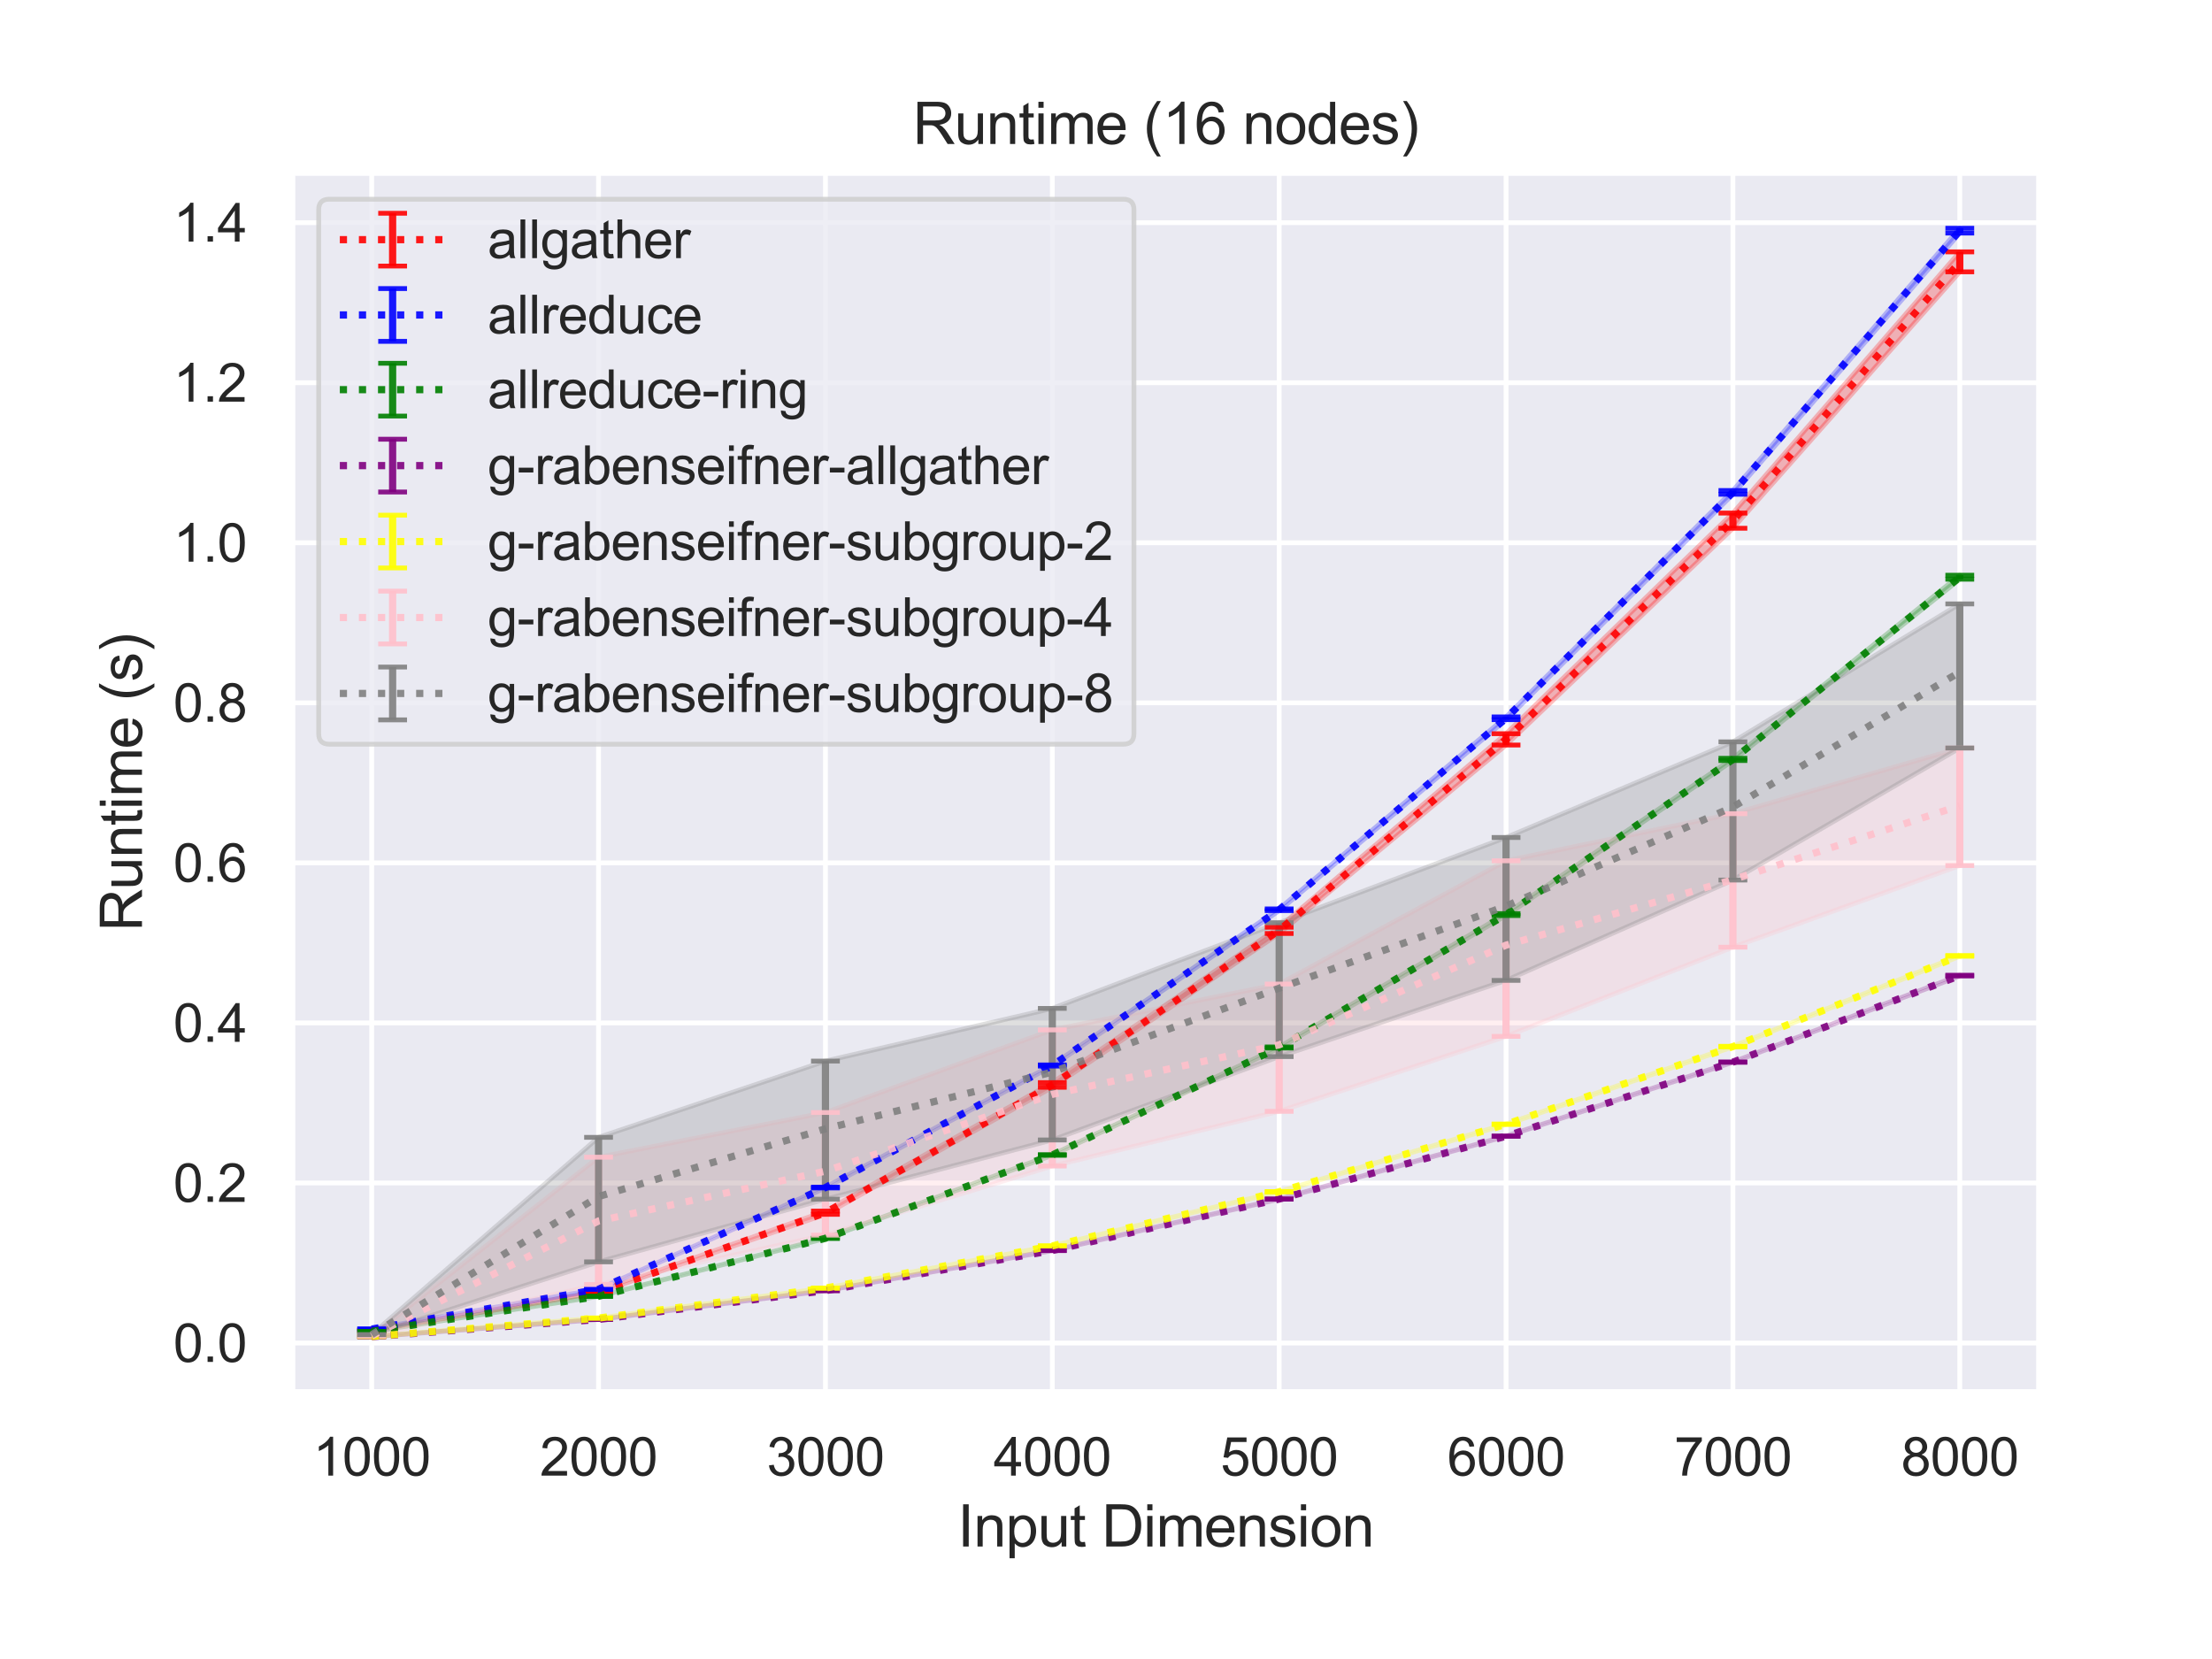 <?xml version="1.0" encoding="utf-8" standalone="no"?>
<!DOCTYPE svg PUBLIC "-//W3C//DTD SVG 1.1//EN"
  "http://www.w3.org/Graphics/SVG/1.1/DTD/svg11.dtd">
<svg height="345.6pt" version="1.1" viewBox="0 0 460.8 345.6" width="460.8pt" xmlns="http://www.w3.org/2000/svg" xmlns:xlink="http://www.w3.org/1999/xlink">
 <defs>
  <style type="text/css">*{stroke-linecap:butt;stroke-linejoin:round;}</style>
 </defs>
 <g id="figure_1">
  <g id="patch_1">
   <path d="M 0 345.6 
L 460.8 345.6 
L 460.8 0 
L 0 0 
z
" style="fill:#ffffff;"/>
  </g>
  <g id="axes_1">
   <g id="patch_2">
    <path d="M 60.89 290.02 
L 424.8 290.02 
L 424.8 36 
L 60.89 36 
z
" style="fill:#eaeaf2;"/>
   </g>
   <g id="matplotlib.axis_1">
    <g id="xtick_1">
     <g id="line2d_1">
      <path clip-path="url(#p8383d4c3e6)" d="M 77.431 290.02 
L 77.431 36 
" style="fill:none;stroke:#ffffff;stroke-linecap:round;"/>
     </g>
     <g id="text_1">
      <!-- 1000 -->
      <g style="fill:#262626;" transform="translate(65.197 307.394)scale(0.11 -0.11)">
       <defs>
        <path d="M 2384 0 
L 1822 0 
L 1822 3584 
Q 1619 3391 1289 3197 
Q 959 3003 697 2906 
L 697 3450 
Q 1169 3672 1522 3987 
Q 1875 4303 2022 4600 
L 2384 4600 
L 2384 0 
z
" id="ArialMT-31" transform="scale(0.016)"/>
        <path d="M 266 2259 
Q 266 3072 433 3567 
Q 600 4063 929 4331 
Q 1259 4600 1759 4600 
Q 2128 4600 2406 4451 
Q 2684 4303 2865 4023 
Q 3047 3744 3150 3342 
Q 3253 2941 3253 2259 
Q 3253 1453 3087 958 
Q 2922 463 2592 192 
Q 2263 -78 1759 -78 
Q 1097 -78 719 397 
Q 266 969 266 2259 
z
M 844 2259 
Q 844 1131 1108 757 
Q 1372 384 1759 384 
Q 2147 384 2411 759 
Q 2675 1134 2675 2259 
Q 2675 3391 2411 3762 
Q 2147 4134 1753 4134 
Q 1366 4134 1134 3806 
Q 844 3388 844 2259 
z
" id="ArialMT-30" transform="scale(0.016)"/>
       </defs>
       <use xlink:href="#ArialMT-31"/>
       <use x="55.615" xlink:href="#ArialMT-30"/>
       <use x="111.23" xlink:href="#ArialMT-30"/>
       <use x="166.846" xlink:href="#ArialMT-30"/>
      </g>
     </g>
    </g>
    <g id="xtick_2">
     <g id="line2d_2">
      <path clip-path="url(#p8383d4c3e6)" d="M 124.692 290.02 
L 124.692 36 
" style="fill:none;stroke:#ffffff;stroke-linecap:round;"/>
     </g>
     <g id="text_2">
      <!-- 2000 -->
      <g style="fill:#262626;" transform="translate(112.458 307.394)scale(0.11 -0.11)">
       <defs>
        <path d="M 3222 541 
L 3222 0 
L 194 0 
Q 188 203 259 391 
Q 375 700 629 1000 
Q 884 1300 1366 1694 
Q 2113 2306 2375 2664 
Q 2638 3022 2638 3341 
Q 2638 3675 2398 3904 
Q 2159 4134 1775 4134 
Q 1369 4134 1125 3890 
Q 881 3647 878 3216 
L 300 3275 
Q 359 3922 746 4261 
Q 1134 4600 1788 4600 
Q 2447 4600 2831 4234 
Q 3216 3869 3216 3328 
Q 3216 3053 3103 2787 
Q 2991 2522 2730 2228 
Q 2469 1934 1863 1422 
Q 1356 997 1212 845 
Q 1069 694 975 541 
L 3222 541 
z
" id="ArialMT-32" transform="scale(0.016)"/>
       </defs>
       <use xlink:href="#ArialMT-32"/>
       <use x="55.615" xlink:href="#ArialMT-30"/>
       <use x="111.23" xlink:href="#ArialMT-30"/>
       <use x="166.846" xlink:href="#ArialMT-30"/>
      </g>
     </g>
    </g>
    <g id="xtick_3">
     <g id="line2d_3">
      <path clip-path="url(#p8383d4c3e6)" d="M 171.953 290.02 
L 171.953 36 
" style="fill:none;stroke:#ffffff;stroke-linecap:round;"/>
     </g>
     <g id="text_3">
      <!-- 3000 -->
      <g style="fill:#262626;" transform="translate(159.719 307.394)scale(0.11 -0.11)">
       <defs>
        <path d="M 269 1209 
L 831 1284 
Q 928 806 1161 595 
Q 1394 384 1728 384 
Q 2125 384 2398 659 
Q 2672 934 2672 1341 
Q 2672 1728 2419 1979 
Q 2166 2231 1775 2231 
Q 1616 2231 1378 2169 
L 1441 2663 
Q 1497 2656 1531 2656 
Q 1891 2656 2178 2843 
Q 2466 3031 2466 3422 
Q 2466 3731 2256 3934 
Q 2047 4138 1716 4138 
Q 1388 4138 1169 3931 
Q 950 3725 888 3313 
L 325 3413 
Q 428 3978 793 4289 
Q 1159 4600 1703 4600 
Q 2078 4600 2393 4439 
Q 2709 4278 2876 4000 
Q 3044 3722 3044 3409 
Q 3044 3113 2884 2869 
Q 2725 2625 2413 2481 
Q 2819 2388 3044 2092 
Q 3269 1797 3269 1353 
Q 3269 753 2831 336 
Q 2394 -81 1725 -81 
Q 1122 -81 723 278 
Q 325 638 269 1209 
z
" id="ArialMT-33" transform="scale(0.016)"/>
       </defs>
       <use xlink:href="#ArialMT-33"/>
       <use x="55.615" xlink:href="#ArialMT-30"/>
       <use x="111.23" xlink:href="#ArialMT-30"/>
       <use x="166.846" xlink:href="#ArialMT-30"/>
      </g>
     </g>
    </g>
    <g id="xtick_4">
     <g id="line2d_4">
      <path clip-path="url(#p8383d4c3e6)" d="M 219.214 290.02 
L 219.214 36 
" style="fill:none;stroke:#ffffff;stroke-linecap:round;"/>
     </g>
     <g id="text_4">
      <!-- 4000 -->
      <g style="fill:#262626;" transform="translate(206.98 307.394)scale(0.11 -0.11)">
       <defs>
        <path d="M 2069 0 
L 2069 1097 
L 81 1097 
L 81 1613 
L 2172 4581 
L 2631 4581 
L 2631 1613 
L 3250 1613 
L 3250 1097 
L 2631 1097 
L 2631 0 
L 2069 0 
z
M 2069 1613 
L 2069 3678 
L 634 1613 
L 2069 1613 
z
" id="ArialMT-34" transform="scale(0.016)"/>
       </defs>
       <use xlink:href="#ArialMT-34"/>
       <use x="55.615" xlink:href="#ArialMT-30"/>
       <use x="111.23" xlink:href="#ArialMT-30"/>
       <use x="166.846" xlink:href="#ArialMT-30"/>
      </g>
     </g>
    </g>
    <g id="xtick_5">
     <g id="line2d_5">
      <path clip-path="url(#p8383d4c3e6)" d="M 266.476 290.02 
L 266.476 36 
" style="fill:none;stroke:#ffffff;stroke-linecap:round;"/>
     </g>
     <g id="text_5">
      <!-- 5000 -->
      <g style="fill:#262626;" transform="translate(254.241 307.394)scale(0.11 -0.11)">
       <defs>
        <path d="M 266 1200 
L 856 1250 
Q 922 819 1161 601 
Q 1400 384 1738 384 
Q 2144 384 2425 690 
Q 2706 997 2706 1503 
Q 2706 1984 2436 2262 
Q 2166 2541 1728 2541 
Q 1456 2541 1237 2417 
Q 1019 2294 894 2097 
L 366 2166 
L 809 4519 
L 3088 4519 
L 3088 3981 
L 1259 3981 
L 1013 2750 
Q 1425 3038 1878 3038 
Q 2478 3038 2890 2622 
Q 3303 2206 3303 1553 
Q 3303 931 2941 478 
Q 2500 -78 1738 -78 
Q 1113 -78 717 272 
Q 322 622 266 1200 
z
" id="ArialMT-35" transform="scale(0.016)"/>
       </defs>
       <use xlink:href="#ArialMT-35"/>
       <use x="55.615" xlink:href="#ArialMT-30"/>
       <use x="111.23" xlink:href="#ArialMT-30"/>
       <use x="166.846" xlink:href="#ArialMT-30"/>
      </g>
     </g>
    </g>
    <g id="xtick_6">
     <g id="line2d_6">
      <path clip-path="url(#p8383d4c3e6)" d="M 313.737 290.02 
L 313.737 36 
" style="fill:none;stroke:#ffffff;stroke-linecap:round;"/>
     </g>
     <g id="text_6">
      <!-- 6000 -->
      <g style="fill:#262626;" transform="translate(301.502 307.394)scale(0.11 -0.11)">
       <defs>
        <path d="M 3184 3459 
L 2625 3416 
Q 2550 3747 2413 3897 
Q 2184 4138 1850 4138 
Q 1581 4138 1378 3988 
Q 1113 3794 959 3422 
Q 806 3050 800 2363 
Q 1003 2672 1297 2822 
Q 1591 2972 1913 2972 
Q 2475 2972 2870 2558 
Q 3266 2144 3266 1488 
Q 3266 1056 3080 686 
Q 2894 316 2569 119 
Q 2244 -78 1831 -78 
Q 1128 -78 684 439 
Q 241 956 241 2144 
Q 241 3472 731 4075 
Q 1159 4600 1884 4600 
Q 2425 4600 2770 4297 
Q 3116 3994 3184 3459 
z
M 888 1484 
Q 888 1194 1011 928 
Q 1134 663 1356 523 
Q 1578 384 1822 384 
Q 2178 384 2434 671 
Q 2691 959 2691 1453 
Q 2691 1928 2437 2201 
Q 2184 2475 1800 2475 
Q 1419 2475 1153 2201 
Q 888 1928 888 1484 
z
" id="ArialMT-36" transform="scale(0.016)"/>
       </defs>
       <use xlink:href="#ArialMT-36"/>
       <use x="55.615" xlink:href="#ArialMT-30"/>
       <use x="111.23" xlink:href="#ArialMT-30"/>
       <use x="166.846" xlink:href="#ArialMT-30"/>
      </g>
     </g>
    </g>
    <g id="xtick_7">
     <g id="line2d_7">
      <path clip-path="url(#p8383d4c3e6)" d="M 360.998 290.02 
L 360.998 36 
" style="fill:none;stroke:#ffffff;stroke-linecap:round;"/>
     </g>
     <g id="text_7">
      <!-- 7000 -->
      <g style="fill:#262626;" transform="translate(348.764 307.394)scale(0.11 -0.11)">
       <defs>
        <path d="M 303 3981 
L 303 4522 
L 3269 4522 
L 3269 4084 
Q 2831 3619 2401 2847 
Q 1972 2075 1738 1259 
Q 1569 684 1522 0 
L 944 0 
Q 953 541 1156 1306 
Q 1359 2072 1739 2783 
Q 2119 3494 2547 3981 
L 303 3981 
z
" id="ArialMT-37" transform="scale(0.016)"/>
       </defs>
       <use xlink:href="#ArialMT-37"/>
       <use x="55.615" xlink:href="#ArialMT-30"/>
       <use x="111.23" xlink:href="#ArialMT-30"/>
       <use x="166.846" xlink:href="#ArialMT-30"/>
      </g>
     </g>
    </g>
    <g id="xtick_8">
     <g id="line2d_8">
      <path clip-path="url(#p8383d4c3e6)" d="M 408.259 290.02 
L 408.259 36 
" style="fill:none;stroke:#ffffff;stroke-linecap:round;"/>
     </g>
     <g id="text_8">
      <!-- 8000 -->
      <g style="fill:#262626;" transform="translate(396.025 307.394)scale(0.11 -0.11)">
       <defs>
        <path d="M 1131 2484 
Q 781 2613 612 2850 
Q 444 3088 444 3419 
Q 444 3919 803 4259 
Q 1163 4600 1759 4600 
Q 2359 4600 2725 4251 
Q 3091 3903 3091 3403 
Q 3091 3084 2923 2848 
Q 2756 2613 2416 2484 
Q 2838 2347 3058 2040 
Q 3278 1734 3278 1309 
Q 3278 722 2862 322 
Q 2447 -78 1769 -78 
Q 1091 -78 675 323 
Q 259 725 259 1325 
Q 259 1772 486 2073 
Q 713 2375 1131 2484 
z
M 1019 3438 
Q 1019 3113 1228 2906 
Q 1438 2700 1772 2700 
Q 2097 2700 2305 2904 
Q 2513 3109 2513 3406 
Q 2513 3716 2298 3927 
Q 2084 4138 1766 4138 
Q 1444 4138 1231 3931 
Q 1019 3725 1019 3438 
z
M 838 1322 
Q 838 1081 952 856 
Q 1066 631 1291 507 
Q 1516 384 1775 384 
Q 2178 384 2440 643 
Q 2703 903 2703 1303 
Q 2703 1709 2433 1975 
Q 2163 2241 1756 2241 
Q 1359 2241 1098 1978 
Q 838 1716 838 1322 
z
" id="ArialMT-38" transform="scale(0.016)"/>
       </defs>
       <use xlink:href="#ArialMT-38"/>
       <use x="55.615" xlink:href="#ArialMT-30"/>
       <use x="111.23" xlink:href="#ArialMT-30"/>
       <use x="166.846" xlink:href="#ArialMT-30"/>
      </g>
     </g>
    </g>
    <g id="text_9">
     <!-- Input Dimension -->
     <g style="fill:#262626;" transform="translate(199.491 322.169)scale(0.12 -0.12)">
      <defs>
       <path d="M 597 0 
L 597 4581 
L 1203 4581 
L 1203 0 
L 597 0 
z
" id="ArialMT-49" transform="scale(0.016)"/>
       <path d="M 422 0 
L 422 3319 
L 928 3319 
L 928 2847 
Q 1294 3394 1984 3394 
Q 2284 3394 2536 3286 
Q 2788 3178 2913 3003 
Q 3038 2828 3088 2588 
Q 3119 2431 3119 2041 
L 3119 0 
L 2556 0 
L 2556 2019 
Q 2556 2363 2490 2533 
Q 2425 2703 2258 2804 
Q 2091 2906 1866 2906 
Q 1506 2906 1245 2678 
Q 984 2450 984 1813 
L 984 0 
L 422 0 
z
" id="ArialMT-6e" transform="scale(0.016)"/>
       <path d="M 422 -1272 
L 422 3319 
L 934 3319 
L 934 2888 
Q 1116 3141 1344 3267 
Q 1572 3394 1897 3394 
Q 2322 3394 2647 3175 
Q 2972 2956 3137 2557 
Q 3303 2159 3303 1684 
Q 3303 1175 3120 767 
Q 2938 359 2589 142 
Q 2241 -75 1856 -75 
Q 1575 -75 1351 44 
Q 1128 163 984 344 
L 984 -1272 
L 422 -1272 
z
M 931 1641 
Q 931 1000 1190 694 
Q 1450 388 1819 388 
Q 2194 388 2461 705 
Q 2728 1022 2728 1688 
Q 2728 2322 2467 2637 
Q 2206 2953 1844 2953 
Q 1484 2953 1207 2617 
Q 931 2281 931 1641 
z
" id="ArialMT-70" transform="scale(0.016)"/>
       <path d="M 2597 0 
L 2597 488 
Q 2209 -75 1544 -75 
Q 1250 -75 995 37 
Q 741 150 617 320 
Q 494 491 444 738 
Q 409 903 409 1263 
L 409 3319 
L 972 3319 
L 972 1478 
Q 972 1038 1006 884 
Q 1059 663 1231 536 
Q 1403 409 1656 409 
Q 1909 409 2131 539 
Q 2353 669 2445 892 
Q 2538 1116 2538 1541 
L 2538 3319 
L 3100 3319 
L 3100 0 
L 2597 0 
z
" id="ArialMT-75" transform="scale(0.016)"/>
       <path d="M 1650 503 
L 1731 6 
Q 1494 -44 1306 -44 
Q 1000 -44 831 53 
Q 663 150 594 308 
Q 525 466 525 972 
L 525 2881 
L 113 2881 
L 113 3319 
L 525 3319 
L 525 4141 
L 1084 4478 
L 1084 3319 
L 1650 3319 
L 1650 2881 
L 1084 2881 
L 1084 941 
Q 1084 700 1114 631 
Q 1144 563 1211 522 
Q 1278 481 1403 481 
Q 1497 481 1650 503 
z
" id="ArialMT-74" transform="scale(0.016)"/>
       <path id="ArialMT-20" transform="scale(0.016)"/>
       <path d="M 494 0 
L 494 4581 
L 2072 4581 
Q 2606 4581 2888 4516 
Q 3281 4425 3559 4188 
Q 3922 3881 4101 3404 
Q 4281 2928 4281 2316 
Q 4281 1794 4159 1391 
Q 4038 988 3847 723 
Q 3656 459 3429 307 
Q 3203 156 2883 78 
Q 2563 0 2147 0 
L 494 0 
z
M 1100 541 
L 2078 541 
Q 2531 541 2789 625 
Q 3047 709 3200 863 
Q 3416 1078 3536 1442 
Q 3656 1806 3656 2325 
Q 3656 3044 3420 3430 
Q 3184 3816 2847 3947 
Q 2603 4041 2063 4041 
L 1100 4041 
L 1100 541 
z
" id="ArialMT-44" transform="scale(0.016)"/>
       <path d="M 425 3934 
L 425 4581 
L 988 4581 
L 988 3934 
L 425 3934 
z
M 425 0 
L 425 3319 
L 988 3319 
L 988 0 
L 425 0 
z
" id="ArialMT-69" transform="scale(0.016)"/>
       <path d="M 422 0 
L 422 3319 
L 925 3319 
L 925 2853 
Q 1081 3097 1340 3245 
Q 1600 3394 1931 3394 
Q 2300 3394 2536 3241 
Q 2772 3088 2869 2813 
Q 3263 3394 3894 3394 
Q 4388 3394 4653 3120 
Q 4919 2847 4919 2278 
L 4919 0 
L 4359 0 
L 4359 2091 
Q 4359 2428 4304 2576 
Q 4250 2725 4106 2815 
Q 3963 2906 3769 2906 
Q 3419 2906 3187 2673 
Q 2956 2441 2956 1928 
L 2956 0 
L 2394 0 
L 2394 2156 
Q 2394 2531 2256 2718 
Q 2119 2906 1806 2906 
Q 1569 2906 1367 2781 
Q 1166 2656 1075 2415 
Q 984 2175 984 1722 
L 984 0 
L 422 0 
z
" id="ArialMT-6d" transform="scale(0.016)"/>
       <path d="M 2694 1069 
L 3275 997 
Q 3138 488 2766 206 
Q 2394 -75 1816 -75 
Q 1088 -75 661 373 
Q 234 822 234 1631 
Q 234 2469 665 2931 
Q 1097 3394 1784 3394 
Q 2450 3394 2872 2941 
Q 3294 2488 3294 1666 
Q 3294 1616 3291 1516 
L 816 1516 
Q 847 969 1125 678 
Q 1403 388 1819 388 
Q 2128 388 2347 550 
Q 2566 713 2694 1069 
z
M 847 1978 
L 2700 1978 
Q 2663 2397 2488 2606 
Q 2219 2931 1791 2931 
Q 1403 2931 1139 2672 
Q 875 2413 847 1978 
z
" id="ArialMT-65" transform="scale(0.016)"/>
       <path d="M 197 991 
L 753 1078 
Q 800 744 1014 566 
Q 1228 388 1613 388 
Q 2000 388 2187 545 
Q 2375 703 2375 916 
Q 2375 1106 2209 1216 
Q 2094 1291 1634 1406 
Q 1016 1563 777 1677 
Q 538 1791 414 1992 
Q 291 2194 291 2438 
Q 291 2659 392 2848 
Q 494 3038 669 3163 
Q 800 3259 1026 3326 
Q 1253 3394 1513 3394 
Q 1903 3394 2198 3281 
Q 2494 3169 2634 2976 
Q 2775 2784 2828 2463 
L 2278 2388 
Q 2241 2644 2061 2787 
Q 1881 2931 1553 2931 
Q 1166 2931 1000 2803 
Q 834 2675 834 2503 
Q 834 2394 903 2306 
Q 972 2216 1119 2156 
Q 1203 2125 1616 2013 
Q 2213 1853 2448 1751 
Q 2684 1650 2818 1456 
Q 2953 1263 2953 975 
Q 2953 694 2789 445 
Q 2625 197 2315 61 
Q 2006 -75 1616 -75 
Q 969 -75 630 194 
Q 291 463 197 991 
z
" id="ArialMT-73" transform="scale(0.016)"/>
       <path d="M 213 1659 
Q 213 2581 725 3025 
Q 1153 3394 1769 3394 
Q 2453 3394 2887 2945 
Q 3322 2497 3322 1706 
Q 3322 1066 3130 698 
Q 2938 331 2570 128 
Q 2203 -75 1769 -75 
Q 1072 -75 642 372 
Q 213 819 213 1659 
z
M 791 1659 
Q 791 1022 1069 705 
Q 1347 388 1769 388 
Q 2188 388 2466 706 
Q 2744 1025 2744 1678 
Q 2744 2294 2464 2611 
Q 2184 2928 1769 2928 
Q 1347 2928 1069 2612 
Q 791 2297 791 1659 
z
" id="ArialMT-6f" transform="scale(0.016)"/>
      </defs>
      <use xlink:href="#ArialMT-49"/>
      <use x="27.783" xlink:href="#ArialMT-6e"/>
      <use x="83.398" xlink:href="#ArialMT-70"/>
      <use x="139.014" xlink:href="#ArialMT-75"/>
      <use x="194.629" xlink:href="#ArialMT-74"/>
      <use x="222.412" xlink:href="#ArialMT-20"/>
      <use x="250.195" xlink:href="#ArialMT-44"/>
      <use x="322.412" xlink:href="#ArialMT-69"/>
      <use x="344.629" xlink:href="#ArialMT-6d"/>
      <use x="427.93" xlink:href="#ArialMT-65"/>
      <use x="483.545" xlink:href="#ArialMT-6e"/>
      <use x="539.16" xlink:href="#ArialMT-73"/>
      <use x="589.16" xlink:href="#ArialMT-69"/>
      <use x="611.377" xlink:href="#ArialMT-6f"/>
      <use x="666.992" xlink:href="#ArialMT-6e"/>
     </g>
    </g>
   </g>
   <g id="matplotlib.axis_2">
    <g id="ytick_1">
     <g id="line2d_9">
      <path clip-path="url(#p8383d4c3e6)" d="M 60.89 279.775 
L 424.8 279.775 
" style="fill:none;stroke:#ffffff;stroke-linecap:round;"/>
     </g>
     <g id="text_10">
      <!-- 0.0 -->
      <g style="fill:#262626;" transform="translate(36.1 283.712)scale(0.11 -0.11)">
       <defs>
        <path d="M 581 0 
L 581 641 
L 1222 641 
L 1222 0 
L 581 0 
z
" id="ArialMT-2e" transform="scale(0.016)"/>
       </defs>
       <use xlink:href="#ArialMT-30"/>
       <use x="55.615" xlink:href="#ArialMT-2e"/>
       <use x="83.398" xlink:href="#ArialMT-30"/>
      </g>
     </g>
    </g>
    <g id="ytick_2">
     <g id="line2d_10">
      <path clip-path="url(#p8383d4c3e6)" d="M 60.89 246.435 
L 424.8 246.435 
" style="fill:none;stroke:#ffffff;stroke-linecap:round;"/>
     </g>
     <g id="text_11">
      <!-- 0.2 -->
      <g style="fill:#262626;" transform="translate(36.1 250.372)scale(0.11 -0.11)">
       <use xlink:href="#ArialMT-30"/>
       <use x="55.615" xlink:href="#ArialMT-2e"/>
       <use x="83.398" xlink:href="#ArialMT-32"/>
      </g>
     </g>
    </g>
    <g id="ytick_3">
     <g id="line2d_11">
      <path clip-path="url(#p8383d4c3e6)" d="M 60.89 213.095 
L 424.8 213.095 
" style="fill:none;stroke:#ffffff;stroke-linecap:round;"/>
     </g>
     <g id="text_12">
      <!-- 0.4 -->
      <g style="fill:#262626;" transform="translate(36.1 217.031)scale(0.11 -0.11)">
       <use xlink:href="#ArialMT-30"/>
       <use x="55.615" xlink:href="#ArialMT-2e"/>
       <use x="83.398" xlink:href="#ArialMT-34"/>
      </g>
     </g>
    </g>
    <g id="ytick_4">
     <g id="line2d_12">
      <path clip-path="url(#p8383d4c3e6)" d="M 60.89 179.754 
L 424.8 179.754 
" style="fill:none;stroke:#ffffff;stroke-linecap:round;"/>
     </g>
     <g id="text_13">
      <!-- 0.6 -->
      <g style="fill:#262626;" transform="translate(36.1 183.691)scale(0.11 -0.11)">
       <use xlink:href="#ArialMT-30"/>
       <use x="55.615" xlink:href="#ArialMT-2e"/>
       <use x="83.398" xlink:href="#ArialMT-36"/>
      </g>
     </g>
    </g>
    <g id="ytick_5">
     <g id="line2d_13">
      <path clip-path="url(#p8383d4c3e6)" d="M 60.89 146.414 
L 424.8 146.414 
" style="fill:none;stroke:#ffffff;stroke-linecap:round;"/>
     </g>
     <g id="text_14">
      <!-- 0.8 -->
      <g style="fill:#262626;" transform="translate(36.1 150.351)scale(0.11 -0.11)">
       <use xlink:href="#ArialMT-30"/>
       <use x="55.615" xlink:href="#ArialMT-2e"/>
       <use x="83.398" xlink:href="#ArialMT-38"/>
      </g>
     </g>
    </g>
    <g id="ytick_6">
     <g id="line2d_14">
      <path clip-path="url(#p8383d4c3e6)" d="M 60.89 113.074 
L 424.8 113.074 
" style="fill:none;stroke:#ffffff;stroke-linecap:round;"/>
     </g>
     <g id="text_15">
      <!-- 1.0 -->
      <g style="fill:#262626;" transform="translate(36.1 117.011)scale(0.11 -0.11)">
       <use xlink:href="#ArialMT-31"/>
       <use x="55.615" xlink:href="#ArialMT-2e"/>
       <use x="83.398" xlink:href="#ArialMT-30"/>
      </g>
     </g>
    </g>
    <g id="ytick_7">
     <g id="line2d_15">
      <path clip-path="url(#p8383d4c3e6)" d="M 60.89 79.734 
L 424.8 79.734 
" style="fill:none;stroke:#ffffff;stroke-linecap:round;"/>
     </g>
     <g id="text_16">
      <!-- 1.2 -->
      <g style="fill:#262626;" transform="translate(36.1 83.671)scale(0.11 -0.11)">
       <use xlink:href="#ArialMT-31"/>
       <use x="55.615" xlink:href="#ArialMT-2e"/>
       <use x="83.398" xlink:href="#ArialMT-32"/>
      </g>
     </g>
    </g>
    <g id="ytick_8">
     <g id="line2d_16">
      <path clip-path="url(#p8383d4c3e6)" d="M 60.89 46.394 
L 424.8 46.394 
" style="fill:none;stroke:#ffffff;stroke-linecap:round;"/>
     </g>
     <g id="text_17">
      <!-- 1.4 -->
      <g style="fill:#262626;" transform="translate(36.1 50.33)scale(0.11 -0.11)">
       <use xlink:href="#ArialMT-31"/>
       <use x="55.615" xlink:href="#ArialMT-2e"/>
       <use x="83.398" xlink:href="#ArialMT-34"/>
      </g>
     </g>
    </g>
    <g id="text_18">
     <!-- Runtime (s) -->
     <g style="fill:#262626;" transform="translate(29.574 194.013)rotate(-90)scale(0.12 -0.12)">
      <defs>
       <path d="M 503 0 
L 503 4581 
L 2534 4581 
Q 3147 4581 3465 4457 
Q 3784 4334 3975 4021 
Q 4166 3709 4166 3331 
Q 4166 2844 3850 2509 
Q 3534 2175 2875 2084 
Q 3116 1969 3241 1856 
Q 3506 1613 3744 1247 
L 4541 0 
L 3778 0 
L 3172 953 
Q 2906 1366 2734 1584 
Q 2563 1803 2427 1890 
Q 2291 1978 2150 2013 
Q 2047 2034 1813 2034 
L 1109 2034 
L 1109 0 
L 503 0 
z
M 1109 2559 
L 2413 2559 
Q 2828 2559 3062 2645 
Q 3297 2731 3419 2920 
Q 3541 3109 3541 3331 
Q 3541 3656 3305 3865 
Q 3069 4075 2559 4075 
L 1109 4075 
L 1109 2559 
z
" id="ArialMT-52" transform="scale(0.016)"/>
       <path d="M 1497 -1347 
Q 1031 -759 709 28 
Q 388 816 388 1659 
Q 388 2403 628 3084 
Q 909 3875 1497 4659 
L 1900 4659 
Q 1522 4009 1400 3731 
Q 1209 3300 1100 2831 
Q 966 2247 966 1656 
Q 966 153 1900 -1347 
L 1497 -1347 
z
" id="ArialMT-28" transform="scale(0.016)"/>
       <path d="M 791 -1347 
L 388 -1347 
Q 1322 153 1322 1656 
Q 1322 2244 1188 2822 
Q 1081 3291 891 3722 
Q 769 4003 388 4659 
L 791 4659 
Q 1378 3875 1659 3084 
Q 1900 2403 1900 1659 
Q 1900 816 1576 28 
Q 1253 -759 791 -1347 
z
" id="ArialMT-29" transform="scale(0.016)"/>
      </defs>
      <use xlink:href="#ArialMT-52"/>
      <use x="72.217" xlink:href="#ArialMT-75"/>
      <use x="127.832" xlink:href="#ArialMT-6e"/>
      <use x="183.447" xlink:href="#ArialMT-74"/>
      <use x="211.23" xlink:href="#ArialMT-69"/>
      <use x="233.447" xlink:href="#ArialMT-6d"/>
      <use x="316.748" xlink:href="#ArialMT-65"/>
      <use x="372.363" xlink:href="#ArialMT-20"/>
      <use x="400.146" xlink:href="#ArialMT-28"/>
      <use x="433.447" xlink:href="#ArialMT-73"/>
      <use x="483.447" xlink:href="#ArialMT-29"/>
     </g>
    </g>
   </g>
   <g id="PolyCollection_1">
    <defs>
     <path d="M 77.431 -68.466 
L 77.431 -68.442 
L 124.692 -76.354 
L 171.953 -92.633 
L 219.214 -119.099 
L 266.476 -151.138 
L 313.737 -190.395 
L 360.998 -235.555 
L 408.259 -288.969 
L 408.259 -293.13 
L 408.259 -293.13 
L 360.998 -238.72 
L 313.737 -192.755 
L 266.476 -152.445 
L 219.214 -120.068 
L 171.953 -93.303 
L 124.692 -76.454 
L 77.431 -68.466 
z
" id="m44b5f9af88" style="stroke:#ff0000;stroke-opacity:0.25;"/>
    </defs>
    <g clip-path="url(#p8383d4c3e6)">
     <use style="fill:#ff0000;fill-opacity:0.25;stroke:#ff0000;stroke-opacity:0.25;" x="0" xlink:href="#m44b5f9af88" y="345.6"/>
    </g>
   </g>
   <g id="PolyCollection_2">
    <defs>
     <path d="M 77.431 -68.751 
L 77.431 -68.714 
L 124.692 -76.991 
L 171.953 -98.128 
L 219.214 -123.513 
L 266.476 -155.902 
L 313.737 -195.685 
L 360.998 -242.641 
L 408.259 -297.046 
L 408.259 -298.054 
L 408.259 -298.054 
L 360.998 -243.412 
L 313.737 -196.255 
L 266.476 -156.26 
L 219.214 -123.758 
L 171.953 -98.296 
L 124.692 -77.063 
L 77.431 -68.751 
z
" id="mffe566550d" style="stroke:#0000ff;stroke-opacity:0.25;"/>
    </defs>
    <g clip-path="url(#p8383d4c3e6)">
     <use style="fill:#0000ff;fill-opacity:0.25;stroke:#0000ff;stroke-opacity:0.25;" x="0" xlink:href="#mffe566550d" y="345.6"/>
    </g>
   </g>
   <g id="PolyCollection_3">
    <defs>
     <path d="M 77.431 -68.249 
L 77.431 -68.211 
L 124.692 -75.545 
L 171.953 -87.612 
L 219.214 -104.922 
L 266.476 -127.275 
L 313.737 -154.88 
L 360.998 -187.162 
L 408.259 -224.943 
L 408.259 -225.776 
L 408.259 -225.776 
L 360.998 -187.631 
L 313.737 -155.277 
L 266.476 -127.503 
L 219.214 -105.069 
L 171.953 -87.671 
L 124.692 -75.57 
L 77.431 -68.249 
z
" id="m1bfaf524da" style="stroke:#008000;stroke-opacity:0.25;"/>
    </defs>
    <g clip-path="url(#p8383d4c3e6)">
     <use style="fill:#008000;fill-opacity:0.25;stroke:#008000;stroke-opacity:0.25;" x="0" xlink:href="#m1bfaf524da" y="345.6"/>
    </g>
   </g>
   <g id="PolyCollection_4">
    <defs>
     <path d="M 77.431 -67.168 
L 77.431 -67.126 
L 124.692 -70.728 
L 171.953 -76.729 
L 219.214 -85.074 
L 266.476 -95.797 
L 313.737 -108.887 
L 360.998 -124.306 
L 408.259 -142.273 
L 408.259 -142.448 
L 408.259 -142.448 
L 360.998 -124.37 
L 313.737 -108.939 
L 266.476 -95.827 
L 219.214 -85.102 
L 171.953 -76.741 
L 124.692 -70.736 
L 77.431 -67.168 
z
" id="m485a7e3893" style="stroke:#800080;stroke-opacity:0.25;"/>
    </defs>
    <g clip-path="url(#p8383d4c3e6)">
     <use style="fill:#800080;fill-opacity:0.25;stroke:#800080;stroke-opacity:0.25;" x="0" xlink:href="#m485a7e3893" y="345.6"/>
    </g>
   </g>
   <g id="PolyCollection_5">
    <defs>
     <path d="M 77.431 -67.2 
L 77.431 -67.177 
L 124.692 -70.986 
L 171.953 -77.255 
L 219.214 -86.04 
L 266.476 -97.306 
L 313.737 -111.35 
L 360.998 -127.524 
L 408.259 -146.394 
L 408.259 -146.552 
L 408.259 -146.552 
L 360.998 -127.636 
L 313.737 -111.449 
L 266.476 -97.36 
L 219.214 -86.074 
L 171.953 -77.274 
L 124.692 -71.048 
L 77.431 -67.2 
z
" id="m2e6dc7ad9a" style="stroke:#ffff00;stroke-opacity:0.25;"/>
    </defs>
    <g clip-path="url(#p8383d4c3e6)">
     <use style="fill:#ffff00;fill-opacity:0.25;stroke:#ffff00;stroke-opacity:0.25;" x="0" xlink:href="#m2e6dc7ad9a" y="345.6"/>
    </g>
   </g>
   <g id="PolyCollection_6">
    <defs>
     <path d="M 77.431 -67.324 
L 77.431 -67.303 
L 124.692 -78.017 
L 171.953 -88.301 
L 219.214 -102.693 
L 266.476 -114.09 
L 313.737 -129.707 
L 360.998 -148.285 
L 408.259 -165.292 
L 408.259 -189.755 
L 408.259 -189.755 
L 360.998 -176.091 
L 313.737 -166.281 
L 266.476 -140.605 
L 219.214 -131.051 
L 171.953 -113.846 
L 124.692 -104.533 
L 77.431 -67.324 
z
" id="m0312e60cc3" style="stroke:#ffc0cb;stroke-opacity:0.25;"/>
    </defs>
    <g clip-path="url(#p8383d4c3e6)">
     <use style="fill:#ffc0cb;fill-opacity:0.25;stroke:#ffc0cb;stroke-opacity:0.25;" x="0" xlink:href="#m0312e60cc3" y="345.6"/>
    </g>
   </g>
   <g id="PolyCollection_7">
    <defs>
     <path d="M 77.431 -67.581 
L 77.431 -67.555 
L 124.692 -82.729 
L 171.953 -95.788 
L 219.214 -108.122 
L 266.476 -125.492 
L 313.737 -141.364 
L 360.998 -162.27 
L 408.259 -189.776 
L 408.259 -219.796 
L 408.259 -219.796 
L 360.998 -191.059 
L 313.737 -171.135 
L 266.476 -153.381 
L 219.214 -135.532 
L 171.953 -124.561 
L 124.692 -108.672 
L 77.431 -67.581 
z
" id="m774ce2c73c" style="stroke:#808080;stroke-opacity:0.25;"/>
    </defs>
    <g clip-path="url(#p8383d4c3e6)">
     <use style="fill:#808080;fill-opacity:0.25;stroke:#808080;stroke-opacity:0.25;" x="0" xlink:href="#m774ce2c73c" y="345.6"/>
    </g>
   </g>
   <g id="LineCollection_1">
    <path clip-path="url(#p8383d4c3e6)" d="M 77.431 277.158 
L 77.431 277.134 
" style="fill:none;stroke:#ff0000;stroke-opacity:0.9;stroke-width:1.5;"/>
    <path clip-path="url(#p8383d4c3e6)" d="M 124.692 269.246 
L 124.692 269.146 
" style="fill:none;stroke:#ff0000;stroke-opacity:0.9;stroke-width:1.5;"/>
    <path clip-path="url(#p8383d4c3e6)" d="M 171.953 252.967 
L 171.953 252.297 
" style="fill:none;stroke:#ff0000;stroke-opacity:0.9;stroke-width:1.5;"/>
    <path clip-path="url(#p8383d4c3e6)" d="M 219.214 226.501 
L 219.214 225.532 
" style="fill:none;stroke:#ff0000;stroke-opacity:0.9;stroke-width:1.5;"/>
    <path clip-path="url(#p8383d4c3e6)" d="M 266.476 194.462 
L 266.476 193.155 
" style="fill:none;stroke:#ff0000;stroke-opacity:0.9;stroke-width:1.5;"/>
    <path clip-path="url(#p8383d4c3e6)" d="M 313.737 155.205 
L 313.737 152.845 
" style="fill:none;stroke:#ff0000;stroke-opacity:0.9;stroke-width:1.5;"/>
    <path clip-path="url(#p8383d4c3e6)" d="M 360.998 110.045 
L 360.998 106.88 
" style="fill:none;stroke:#ff0000;stroke-opacity:0.9;stroke-width:1.5;"/>
    <path clip-path="url(#p8383d4c3e6)" d="M 408.259 56.631 
L 408.259 52.47 
" style="fill:none;stroke:#ff0000;stroke-opacity:0.9;stroke-width:1.5;"/>
   </g>
   <g id="LineCollection_2">
    <path clip-path="url(#p8383d4c3e6)" d="M 77.431 276.886 
L 77.431 276.849 
" style="fill:none;stroke:#0000ff;stroke-opacity:0.9;stroke-width:1.5;"/>
    <path clip-path="url(#p8383d4c3e6)" d="M 124.692 268.609 
L 124.692 268.537 
" style="fill:none;stroke:#0000ff;stroke-opacity:0.9;stroke-width:1.5;"/>
    <path clip-path="url(#p8383d4c3e6)" d="M 171.953 247.472 
L 171.953 247.304 
" style="fill:none;stroke:#0000ff;stroke-opacity:0.9;stroke-width:1.5;"/>
    <path clip-path="url(#p8383d4c3e6)" d="M 219.214 222.087 
L 219.214 221.842 
" style="fill:none;stroke:#0000ff;stroke-opacity:0.9;stroke-width:1.5;"/>
    <path clip-path="url(#p8383d4c3e6)" d="M 266.476 189.698 
L 266.476 189.34 
" style="fill:none;stroke:#0000ff;stroke-opacity:0.9;stroke-width:1.5;"/>
    <path clip-path="url(#p8383d4c3e6)" d="M 313.737 149.915 
L 313.737 149.345 
" style="fill:none;stroke:#0000ff;stroke-opacity:0.9;stroke-width:1.5;"/>
    <path clip-path="url(#p8383d4c3e6)" d="M 360.998 102.959 
L 360.998 102.188 
" style="fill:none;stroke:#0000ff;stroke-opacity:0.9;stroke-width:1.5;"/>
    <path clip-path="url(#p8383d4c3e6)" d="M 408.259 48.554 
L 408.259 47.546 
" style="fill:none;stroke:#0000ff;stroke-opacity:0.9;stroke-width:1.5;"/>
   </g>
   <g id="LineCollection_3">
    <path clip-path="url(#p8383d4c3e6)" d="M 77.431 277.389 
L 77.431 277.351 
" style="fill:none;stroke:#008000;stroke-opacity:0.9;stroke-width:1.5;"/>
    <path clip-path="url(#p8383d4c3e6)" d="M 124.692 270.055 
L 124.692 270.03 
" style="fill:none;stroke:#008000;stroke-opacity:0.9;stroke-width:1.5;"/>
    <path clip-path="url(#p8383d4c3e6)" d="M 171.953 257.988 
L 171.953 257.929 
" style="fill:none;stroke:#008000;stroke-opacity:0.9;stroke-width:1.5;"/>
    <path clip-path="url(#p8383d4c3e6)" d="M 219.214 240.678 
L 219.214 240.531 
" style="fill:none;stroke:#008000;stroke-opacity:0.9;stroke-width:1.5;"/>
    <path clip-path="url(#p8383d4c3e6)" d="M 266.476 218.325 
L 266.476 218.097 
" style="fill:none;stroke:#008000;stroke-opacity:0.9;stroke-width:1.5;"/>
    <path clip-path="url(#p8383d4c3e6)" d="M 313.737 190.72 
L 313.737 190.323 
" style="fill:none;stroke:#008000;stroke-opacity:0.9;stroke-width:1.5;"/>
    <path clip-path="url(#p8383d4c3e6)" d="M 360.998 158.438 
L 360.998 157.969 
" style="fill:none;stroke:#008000;stroke-opacity:0.9;stroke-width:1.5;"/>
    <path clip-path="url(#p8383d4c3e6)" d="M 408.259 120.657 
L 408.259 119.824 
" style="fill:none;stroke:#008000;stroke-opacity:0.9;stroke-width:1.5;"/>
   </g>
   <g id="LineCollection_4">
    <path clip-path="url(#p8383d4c3e6)" d="M 77.431 278.474 
L 77.431 278.432 
" style="fill:none;stroke:#800080;stroke-opacity:0.9;stroke-width:1.5;"/>
    <path clip-path="url(#p8383d4c3e6)" d="M 124.692 274.872 
L 124.692 274.864 
" style="fill:none;stroke:#800080;stroke-opacity:0.9;stroke-width:1.5;"/>
    <path clip-path="url(#p8383d4c3e6)" d="M 171.953 268.871 
L 171.953 268.859 
" style="fill:none;stroke:#800080;stroke-opacity:0.9;stroke-width:1.5;"/>
    <path clip-path="url(#p8383d4c3e6)" d="M 219.214 260.526 
L 219.214 260.498 
" style="fill:none;stroke:#800080;stroke-opacity:0.9;stroke-width:1.5;"/>
    <path clip-path="url(#p8383d4c3e6)" d="M 266.476 249.803 
L 266.476 249.773 
" style="fill:none;stroke:#800080;stroke-opacity:0.9;stroke-width:1.5;"/>
    <path clip-path="url(#p8383d4c3e6)" d="M 313.737 236.713 
L 313.737 236.661 
" style="fill:none;stroke:#800080;stroke-opacity:0.9;stroke-width:1.5;"/>
    <path clip-path="url(#p8383d4c3e6)" d="M 360.998 221.294 
L 360.998 221.23 
" style="fill:none;stroke:#800080;stroke-opacity:0.9;stroke-width:1.5;"/>
    <path clip-path="url(#p8383d4c3e6)" d="M 408.259 203.327 
L 408.259 203.152 
" style="fill:none;stroke:#800080;stroke-opacity:0.9;stroke-width:1.5;"/>
   </g>
   <g id="LineCollection_5">
    <path clip-path="url(#p8383d4c3e6)" d="M 77.431 278.423 
L 77.431 278.4 
" style="fill:none;stroke:#ffff00;stroke-opacity:0.9;stroke-width:1.5;"/>
    <path clip-path="url(#p8383d4c3e6)" d="M 124.692 274.614 
L 124.692 274.552 
" style="fill:none;stroke:#ffff00;stroke-opacity:0.9;stroke-width:1.5;"/>
    <path clip-path="url(#p8383d4c3e6)" d="M 171.953 268.345 
L 171.953 268.326 
" style="fill:none;stroke:#ffff00;stroke-opacity:0.9;stroke-width:1.5;"/>
    <path clip-path="url(#p8383d4c3e6)" d="M 219.214 259.56 
L 219.214 259.526 
" style="fill:none;stroke:#ffff00;stroke-opacity:0.9;stroke-width:1.5;"/>
    <path clip-path="url(#p8383d4c3e6)" d="M 266.476 248.294 
L 266.476 248.24 
" style="fill:none;stroke:#ffff00;stroke-opacity:0.9;stroke-width:1.5;"/>
    <path clip-path="url(#p8383d4c3e6)" d="M 313.737 234.25 
L 313.737 234.151 
" style="fill:none;stroke:#ffff00;stroke-opacity:0.9;stroke-width:1.5;"/>
    <path clip-path="url(#p8383d4c3e6)" d="M 360.998 218.076 
L 360.998 217.964 
" style="fill:none;stroke:#ffff00;stroke-opacity:0.9;stroke-width:1.5;"/>
    <path clip-path="url(#p8383d4c3e6)" d="M 408.259 199.206 
L 408.259 199.048 
" style="fill:none;stroke:#ffff00;stroke-opacity:0.9;stroke-width:1.5;"/>
   </g>
   <g id="LineCollection_6">
    <path clip-path="url(#p8383d4c3e6)" d="M 77.431 278.297 
L 77.431 278.276 
" style="fill:none;stroke:#ffc0cb;stroke-opacity:0.9;stroke-width:1.5;"/>
    <path clip-path="url(#p8383d4c3e6)" d="M 124.692 267.583 
L 124.692 241.067 
" style="fill:none;stroke:#ffc0cb;stroke-opacity:0.9;stroke-width:1.5;"/>
    <path clip-path="url(#p8383d4c3e6)" d="M 171.953 257.299 
L 171.953 231.754 
" style="fill:none;stroke:#ffc0cb;stroke-opacity:0.9;stroke-width:1.5;"/>
    <path clip-path="url(#p8383d4c3e6)" d="M 219.214 242.907 
L 219.214 214.549 
" style="fill:none;stroke:#ffc0cb;stroke-opacity:0.9;stroke-width:1.5;"/>
    <path clip-path="url(#p8383d4c3e6)" d="M 266.476 231.51 
L 266.476 204.995 
" style="fill:none;stroke:#ffc0cb;stroke-opacity:0.9;stroke-width:1.5;"/>
    <path clip-path="url(#p8383d4c3e6)" d="M 313.737 215.893 
L 313.737 179.319 
" style="fill:none;stroke:#ffc0cb;stroke-opacity:0.9;stroke-width:1.5;"/>
    <path clip-path="url(#p8383d4c3e6)" d="M 360.998 197.315 
L 360.998 169.509 
" style="fill:none;stroke:#ffc0cb;stroke-opacity:0.9;stroke-width:1.5;"/>
    <path clip-path="url(#p8383d4c3e6)" d="M 408.259 180.308 
L 408.259 155.845 
" style="fill:none;stroke:#ffc0cb;stroke-opacity:0.9;stroke-width:1.5;"/>
   </g>
   <g id="LineCollection_7">
    <path clip-path="url(#p8383d4c3e6)" d="M 77.431 278.045 
L 77.431 278.019 
" style="fill:none;stroke:#808080;stroke-opacity:0.9;stroke-width:1.5;"/>
    <path clip-path="url(#p8383d4c3e6)" d="M 124.692 262.871 
L 124.692 236.928 
" style="fill:none;stroke:#808080;stroke-opacity:0.9;stroke-width:1.5;"/>
    <path clip-path="url(#p8383d4c3e6)" d="M 171.953 249.812 
L 171.953 221.039 
" style="fill:none;stroke:#808080;stroke-opacity:0.9;stroke-width:1.5;"/>
    <path clip-path="url(#p8383d4c3e6)" d="M 219.214 237.478 
L 219.214 210.068 
" style="fill:none;stroke:#808080;stroke-opacity:0.9;stroke-width:1.5;"/>
    <path clip-path="url(#p8383d4c3e6)" d="M 266.476 220.108 
L 266.476 192.219 
" style="fill:none;stroke:#808080;stroke-opacity:0.9;stroke-width:1.5;"/>
    <path clip-path="url(#p8383d4c3e6)" d="M 313.737 204.236 
L 313.737 174.465 
" style="fill:none;stroke:#808080;stroke-opacity:0.9;stroke-width:1.5;"/>
    <path clip-path="url(#p8383d4c3e6)" d="M 360.998 183.33 
L 360.998 154.541 
" style="fill:none;stroke:#808080;stroke-opacity:0.9;stroke-width:1.5;"/>
    <path clip-path="url(#p8383d4c3e6)" d="M 408.259 155.824 
L 408.259 125.804 
" style="fill:none;stroke:#808080;stroke-opacity:0.9;stroke-width:1.5;"/>
   </g>
   <g id="line2d_17">
    <defs>
     <path d="M 3 0 
L -3 -0 
" id="m1bff23c004" style="stroke:#ff0000;stroke-opacity:0.9;"/>
    </defs>
    <g clip-path="url(#p8383d4c3e6)">
     <use style="fill:#ff0000;fill-opacity:0.9;stroke:#ff0000;stroke-opacity:0.9;" x="77.431" xlink:href="#m1bff23c004" y="277.158"/>
     <use style="fill:#ff0000;fill-opacity:0.9;stroke:#ff0000;stroke-opacity:0.9;" x="124.692" xlink:href="#m1bff23c004" y="269.246"/>
     <use style="fill:#ff0000;fill-opacity:0.9;stroke:#ff0000;stroke-opacity:0.9;" x="171.953" xlink:href="#m1bff23c004" y="252.967"/>
     <use style="fill:#ff0000;fill-opacity:0.9;stroke:#ff0000;stroke-opacity:0.9;" x="219.214" xlink:href="#m1bff23c004" y="226.501"/>
     <use style="fill:#ff0000;fill-opacity:0.9;stroke:#ff0000;stroke-opacity:0.9;" x="266.476" xlink:href="#m1bff23c004" y="194.462"/>
     <use style="fill:#ff0000;fill-opacity:0.9;stroke:#ff0000;stroke-opacity:0.9;" x="313.737" xlink:href="#m1bff23c004" y="155.205"/>
     <use style="fill:#ff0000;fill-opacity:0.9;stroke:#ff0000;stroke-opacity:0.9;" x="360.998" xlink:href="#m1bff23c004" y="110.045"/>
     <use style="fill:#ff0000;fill-opacity:0.9;stroke:#ff0000;stroke-opacity:0.9;" x="408.259" xlink:href="#m1bff23c004" y="56.631"/>
    </g>
   </g>
   <g id="line2d_18">
    <g clip-path="url(#p8383d4c3e6)">
     <use style="fill:#ff0000;fill-opacity:0.9;stroke:#ff0000;stroke-opacity:0.9;" x="77.431" xlink:href="#m1bff23c004" y="277.134"/>
     <use style="fill:#ff0000;fill-opacity:0.9;stroke:#ff0000;stroke-opacity:0.9;" x="124.692" xlink:href="#m1bff23c004" y="269.146"/>
     <use style="fill:#ff0000;fill-opacity:0.9;stroke:#ff0000;stroke-opacity:0.9;" x="171.953" xlink:href="#m1bff23c004" y="252.297"/>
     <use style="fill:#ff0000;fill-opacity:0.9;stroke:#ff0000;stroke-opacity:0.9;" x="219.214" xlink:href="#m1bff23c004" y="225.532"/>
     <use style="fill:#ff0000;fill-opacity:0.9;stroke:#ff0000;stroke-opacity:0.9;" x="266.476" xlink:href="#m1bff23c004" y="193.155"/>
     <use style="fill:#ff0000;fill-opacity:0.9;stroke:#ff0000;stroke-opacity:0.9;" x="313.737" xlink:href="#m1bff23c004" y="152.845"/>
     <use style="fill:#ff0000;fill-opacity:0.9;stroke:#ff0000;stroke-opacity:0.9;" x="360.998" xlink:href="#m1bff23c004" y="106.88"/>
     <use style="fill:#ff0000;fill-opacity:0.9;stroke:#ff0000;stroke-opacity:0.9;" x="408.259" xlink:href="#m1bff23c004" y="52.47"/>
    </g>
   </g>
   <g id="line2d_19">
    <defs>
     <path d="M 3 0 
L -3 -0 
" id="mcf9b27006f" style="stroke:#0000ff;stroke-opacity:0.9;"/>
    </defs>
    <g clip-path="url(#p8383d4c3e6)">
     <use style="fill:#0000ff;fill-opacity:0.9;stroke:#0000ff;stroke-opacity:0.9;" x="77.431" xlink:href="#mcf9b27006f" y="276.886"/>
     <use style="fill:#0000ff;fill-opacity:0.9;stroke:#0000ff;stroke-opacity:0.9;" x="124.692" xlink:href="#mcf9b27006f" y="268.609"/>
     <use style="fill:#0000ff;fill-opacity:0.9;stroke:#0000ff;stroke-opacity:0.9;" x="171.953" xlink:href="#mcf9b27006f" y="247.472"/>
     <use style="fill:#0000ff;fill-opacity:0.9;stroke:#0000ff;stroke-opacity:0.9;" x="219.214" xlink:href="#mcf9b27006f" y="222.087"/>
     <use style="fill:#0000ff;fill-opacity:0.9;stroke:#0000ff;stroke-opacity:0.9;" x="266.476" xlink:href="#mcf9b27006f" y="189.698"/>
     <use style="fill:#0000ff;fill-opacity:0.9;stroke:#0000ff;stroke-opacity:0.9;" x="313.737" xlink:href="#mcf9b27006f" y="149.915"/>
     <use style="fill:#0000ff;fill-opacity:0.9;stroke:#0000ff;stroke-opacity:0.9;" x="360.998" xlink:href="#mcf9b27006f" y="102.959"/>
     <use style="fill:#0000ff;fill-opacity:0.9;stroke:#0000ff;stroke-opacity:0.9;" x="408.259" xlink:href="#mcf9b27006f" y="48.554"/>
    </g>
   </g>
   <g id="line2d_20">
    <g clip-path="url(#p8383d4c3e6)">
     <use style="fill:#0000ff;fill-opacity:0.9;stroke:#0000ff;stroke-opacity:0.9;" x="77.431" xlink:href="#mcf9b27006f" y="276.849"/>
     <use style="fill:#0000ff;fill-opacity:0.9;stroke:#0000ff;stroke-opacity:0.9;" x="124.692" xlink:href="#mcf9b27006f" y="268.537"/>
     <use style="fill:#0000ff;fill-opacity:0.9;stroke:#0000ff;stroke-opacity:0.9;" x="171.953" xlink:href="#mcf9b27006f" y="247.304"/>
     <use style="fill:#0000ff;fill-opacity:0.9;stroke:#0000ff;stroke-opacity:0.9;" x="219.214" xlink:href="#mcf9b27006f" y="221.842"/>
     <use style="fill:#0000ff;fill-opacity:0.9;stroke:#0000ff;stroke-opacity:0.9;" x="266.476" xlink:href="#mcf9b27006f" y="189.34"/>
     <use style="fill:#0000ff;fill-opacity:0.9;stroke:#0000ff;stroke-opacity:0.9;" x="313.737" xlink:href="#mcf9b27006f" y="149.345"/>
     <use style="fill:#0000ff;fill-opacity:0.9;stroke:#0000ff;stroke-opacity:0.9;" x="360.998" xlink:href="#mcf9b27006f" y="102.188"/>
     <use style="fill:#0000ff;fill-opacity:0.9;stroke:#0000ff;stroke-opacity:0.9;" x="408.259" xlink:href="#mcf9b27006f" y="47.546"/>
    </g>
   </g>
   <g id="line2d_21">
    <defs>
     <path d="M 3 0 
L -3 -0 
" id="m477f55a832" style="stroke:#008000;stroke-opacity:0.9;"/>
    </defs>
    <g clip-path="url(#p8383d4c3e6)">
     <use style="fill:#008000;fill-opacity:0.9;stroke:#008000;stroke-opacity:0.9;" x="77.431" xlink:href="#m477f55a832" y="277.389"/>
     <use style="fill:#008000;fill-opacity:0.9;stroke:#008000;stroke-opacity:0.9;" x="124.692" xlink:href="#m477f55a832" y="270.055"/>
     <use style="fill:#008000;fill-opacity:0.9;stroke:#008000;stroke-opacity:0.9;" x="171.953" xlink:href="#m477f55a832" y="257.988"/>
     <use style="fill:#008000;fill-opacity:0.9;stroke:#008000;stroke-opacity:0.9;" x="219.214" xlink:href="#m477f55a832" y="240.678"/>
     <use style="fill:#008000;fill-opacity:0.9;stroke:#008000;stroke-opacity:0.9;" x="266.476" xlink:href="#m477f55a832" y="218.325"/>
     <use style="fill:#008000;fill-opacity:0.9;stroke:#008000;stroke-opacity:0.9;" x="313.737" xlink:href="#m477f55a832" y="190.72"/>
     <use style="fill:#008000;fill-opacity:0.9;stroke:#008000;stroke-opacity:0.9;" x="360.998" xlink:href="#m477f55a832" y="158.438"/>
     <use style="fill:#008000;fill-opacity:0.9;stroke:#008000;stroke-opacity:0.9;" x="408.259" xlink:href="#m477f55a832" y="120.657"/>
    </g>
   </g>
   <g id="line2d_22">
    <g clip-path="url(#p8383d4c3e6)">
     <use style="fill:#008000;fill-opacity:0.9;stroke:#008000;stroke-opacity:0.9;" x="77.431" xlink:href="#m477f55a832" y="277.351"/>
     <use style="fill:#008000;fill-opacity:0.9;stroke:#008000;stroke-opacity:0.9;" x="124.692" xlink:href="#m477f55a832" y="270.03"/>
     <use style="fill:#008000;fill-opacity:0.9;stroke:#008000;stroke-opacity:0.9;" x="171.953" xlink:href="#m477f55a832" y="257.929"/>
     <use style="fill:#008000;fill-opacity:0.9;stroke:#008000;stroke-opacity:0.9;" x="219.214" xlink:href="#m477f55a832" y="240.531"/>
     <use style="fill:#008000;fill-opacity:0.9;stroke:#008000;stroke-opacity:0.9;" x="266.476" xlink:href="#m477f55a832" y="218.097"/>
     <use style="fill:#008000;fill-opacity:0.9;stroke:#008000;stroke-opacity:0.9;" x="313.737" xlink:href="#m477f55a832" y="190.323"/>
     <use style="fill:#008000;fill-opacity:0.9;stroke:#008000;stroke-opacity:0.9;" x="360.998" xlink:href="#m477f55a832" y="157.969"/>
     <use style="fill:#008000;fill-opacity:0.9;stroke:#008000;stroke-opacity:0.9;" x="408.259" xlink:href="#m477f55a832" y="119.824"/>
    </g>
   </g>
   <g id="line2d_23">
    <defs>
     <path d="M 3 0 
L -3 -0 
" id="m615edd916f" style="stroke:#800080;stroke-opacity:0.9;"/>
    </defs>
    <g clip-path="url(#p8383d4c3e6)">
     <use style="fill:#800080;fill-opacity:0.9;stroke:#800080;stroke-opacity:0.9;" x="77.431" xlink:href="#m615edd916f" y="278.474"/>
     <use style="fill:#800080;fill-opacity:0.9;stroke:#800080;stroke-opacity:0.9;" x="124.692" xlink:href="#m615edd916f" y="274.872"/>
     <use style="fill:#800080;fill-opacity:0.9;stroke:#800080;stroke-opacity:0.9;" x="171.953" xlink:href="#m615edd916f" y="268.871"/>
     <use style="fill:#800080;fill-opacity:0.9;stroke:#800080;stroke-opacity:0.9;" x="219.214" xlink:href="#m615edd916f" y="260.526"/>
     <use style="fill:#800080;fill-opacity:0.9;stroke:#800080;stroke-opacity:0.9;" x="266.476" xlink:href="#m615edd916f" y="249.803"/>
     <use style="fill:#800080;fill-opacity:0.9;stroke:#800080;stroke-opacity:0.9;" x="313.737" xlink:href="#m615edd916f" y="236.713"/>
     <use style="fill:#800080;fill-opacity:0.9;stroke:#800080;stroke-opacity:0.9;" x="360.998" xlink:href="#m615edd916f" y="221.294"/>
     <use style="fill:#800080;fill-opacity:0.9;stroke:#800080;stroke-opacity:0.9;" x="408.259" xlink:href="#m615edd916f" y="203.327"/>
    </g>
   </g>
   <g id="line2d_24">
    <g clip-path="url(#p8383d4c3e6)">
     <use style="fill:#800080;fill-opacity:0.9;stroke:#800080;stroke-opacity:0.9;" x="77.431" xlink:href="#m615edd916f" y="278.432"/>
     <use style="fill:#800080;fill-opacity:0.9;stroke:#800080;stroke-opacity:0.9;" x="124.692" xlink:href="#m615edd916f" y="274.864"/>
     <use style="fill:#800080;fill-opacity:0.9;stroke:#800080;stroke-opacity:0.9;" x="171.953" xlink:href="#m615edd916f" y="268.859"/>
     <use style="fill:#800080;fill-opacity:0.9;stroke:#800080;stroke-opacity:0.9;" x="219.214" xlink:href="#m615edd916f" y="260.498"/>
     <use style="fill:#800080;fill-opacity:0.9;stroke:#800080;stroke-opacity:0.9;" x="266.476" xlink:href="#m615edd916f" y="249.773"/>
     <use style="fill:#800080;fill-opacity:0.9;stroke:#800080;stroke-opacity:0.9;" x="313.737" xlink:href="#m615edd916f" y="236.661"/>
     <use style="fill:#800080;fill-opacity:0.9;stroke:#800080;stroke-opacity:0.9;" x="360.998" xlink:href="#m615edd916f" y="221.23"/>
     <use style="fill:#800080;fill-opacity:0.9;stroke:#800080;stroke-opacity:0.9;" x="408.259" xlink:href="#m615edd916f" y="203.152"/>
    </g>
   </g>
   <g id="line2d_25">
    <defs>
     <path d="M 3 0 
L -3 -0 
" id="m056c0343f7" style="stroke:#ffff00;stroke-opacity:0.9;"/>
    </defs>
    <g clip-path="url(#p8383d4c3e6)">
     <use style="fill:#ffff00;fill-opacity:0.9;stroke:#ffff00;stroke-opacity:0.9;" x="77.431" xlink:href="#m056c0343f7" y="278.423"/>
     <use style="fill:#ffff00;fill-opacity:0.9;stroke:#ffff00;stroke-opacity:0.9;" x="124.692" xlink:href="#m056c0343f7" y="274.614"/>
     <use style="fill:#ffff00;fill-opacity:0.9;stroke:#ffff00;stroke-opacity:0.9;" x="171.953" xlink:href="#m056c0343f7" y="268.345"/>
     <use style="fill:#ffff00;fill-opacity:0.9;stroke:#ffff00;stroke-opacity:0.9;" x="219.214" xlink:href="#m056c0343f7" y="259.56"/>
     <use style="fill:#ffff00;fill-opacity:0.9;stroke:#ffff00;stroke-opacity:0.9;" x="266.476" xlink:href="#m056c0343f7" y="248.294"/>
     <use style="fill:#ffff00;fill-opacity:0.9;stroke:#ffff00;stroke-opacity:0.9;" x="313.737" xlink:href="#m056c0343f7" y="234.25"/>
     <use style="fill:#ffff00;fill-opacity:0.9;stroke:#ffff00;stroke-opacity:0.9;" x="360.998" xlink:href="#m056c0343f7" y="218.076"/>
     <use style="fill:#ffff00;fill-opacity:0.9;stroke:#ffff00;stroke-opacity:0.9;" x="408.259" xlink:href="#m056c0343f7" y="199.206"/>
    </g>
   </g>
   <g id="line2d_26">
    <g clip-path="url(#p8383d4c3e6)">
     <use style="fill:#ffff00;fill-opacity:0.9;stroke:#ffff00;stroke-opacity:0.9;" x="77.431" xlink:href="#m056c0343f7" y="278.4"/>
     <use style="fill:#ffff00;fill-opacity:0.9;stroke:#ffff00;stroke-opacity:0.9;" x="124.692" xlink:href="#m056c0343f7" y="274.552"/>
     <use style="fill:#ffff00;fill-opacity:0.9;stroke:#ffff00;stroke-opacity:0.9;" x="171.953" xlink:href="#m056c0343f7" y="268.326"/>
     <use style="fill:#ffff00;fill-opacity:0.9;stroke:#ffff00;stroke-opacity:0.9;" x="219.214" xlink:href="#m056c0343f7" y="259.526"/>
     <use style="fill:#ffff00;fill-opacity:0.9;stroke:#ffff00;stroke-opacity:0.9;" x="266.476" xlink:href="#m056c0343f7" y="248.24"/>
     <use style="fill:#ffff00;fill-opacity:0.9;stroke:#ffff00;stroke-opacity:0.9;" x="313.737" xlink:href="#m056c0343f7" y="234.151"/>
     <use style="fill:#ffff00;fill-opacity:0.9;stroke:#ffff00;stroke-opacity:0.9;" x="360.998" xlink:href="#m056c0343f7" y="217.964"/>
     <use style="fill:#ffff00;fill-opacity:0.9;stroke:#ffff00;stroke-opacity:0.9;" x="408.259" xlink:href="#m056c0343f7" y="199.048"/>
    </g>
   </g>
   <g id="line2d_27">
    <defs>
     <path d="M 3 0 
L -3 -0 
" id="md5b0fc4384" style="stroke:#ffc0cb;stroke-opacity:0.9;"/>
    </defs>
    <g clip-path="url(#p8383d4c3e6)">
     <use style="fill:#ffc0cb;fill-opacity:0.9;stroke:#ffc0cb;stroke-opacity:0.9;" x="77.431" xlink:href="#md5b0fc4384" y="278.297"/>
     <use style="fill:#ffc0cb;fill-opacity:0.9;stroke:#ffc0cb;stroke-opacity:0.9;" x="124.692" xlink:href="#md5b0fc4384" y="267.583"/>
     <use style="fill:#ffc0cb;fill-opacity:0.9;stroke:#ffc0cb;stroke-opacity:0.9;" x="171.953" xlink:href="#md5b0fc4384" y="257.299"/>
     <use style="fill:#ffc0cb;fill-opacity:0.9;stroke:#ffc0cb;stroke-opacity:0.9;" x="219.214" xlink:href="#md5b0fc4384" y="242.907"/>
     <use style="fill:#ffc0cb;fill-opacity:0.9;stroke:#ffc0cb;stroke-opacity:0.9;" x="266.476" xlink:href="#md5b0fc4384" y="231.51"/>
     <use style="fill:#ffc0cb;fill-opacity:0.9;stroke:#ffc0cb;stroke-opacity:0.9;" x="313.737" xlink:href="#md5b0fc4384" y="215.893"/>
     <use style="fill:#ffc0cb;fill-opacity:0.9;stroke:#ffc0cb;stroke-opacity:0.9;" x="360.998" xlink:href="#md5b0fc4384" y="197.315"/>
     <use style="fill:#ffc0cb;fill-opacity:0.9;stroke:#ffc0cb;stroke-opacity:0.9;" x="408.259" xlink:href="#md5b0fc4384" y="180.308"/>
    </g>
   </g>
   <g id="line2d_28">
    <g clip-path="url(#p8383d4c3e6)">
     <use style="fill:#ffc0cb;fill-opacity:0.9;stroke:#ffc0cb;stroke-opacity:0.9;" x="77.431" xlink:href="#md5b0fc4384" y="278.276"/>
     <use style="fill:#ffc0cb;fill-opacity:0.9;stroke:#ffc0cb;stroke-opacity:0.9;" x="124.692" xlink:href="#md5b0fc4384" y="241.067"/>
     <use style="fill:#ffc0cb;fill-opacity:0.9;stroke:#ffc0cb;stroke-opacity:0.9;" x="171.953" xlink:href="#md5b0fc4384" y="231.754"/>
     <use style="fill:#ffc0cb;fill-opacity:0.9;stroke:#ffc0cb;stroke-opacity:0.9;" x="219.214" xlink:href="#md5b0fc4384" y="214.549"/>
     <use style="fill:#ffc0cb;fill-opacity:0.9;stroke:#ffc0cb;stroke-opacity:0.9;" x="266.476" xlink:href="#md5b0fc4384" y="204.995"/>
     <use style="fill:#ffc0cb;fill-opacity:0.9;stroke:#ffc0cb;stroke-opacity:0.9;" x="313.737" xlink:href="#md5b0fc4384" y="179.319"/>
     <use style="fill:#ffc0cb;fill-opacity:0.9;stroke:#ffc0cb;stroke-opacity:0.9;" x="360.998" xlink:href="#md5b0fc4384" y="169.509"/>
     <use style="fill:#ffc0cb;fill-opacity:0.9;stroke:#ffc0cb;stroke-opacity:0.9;" x="408.259" xlink:href="#md5b0fc4384" y="155.845"/>
    </g>
   </g>
   <g id="line2d_29">
    <defs>
     <path d="M 3 0 
L -3 -0 
" id="m9cda4e0997" style="stroke:#808080;stroke-opacity:0.9;"/>
    </defs>
    <g clip-path="url(#p8383d4c3e6)">
     <use style="fill:#808080;fill-opacity:0.9;stroke:#808080;stroke-opacity:0.9;" x="77.431" xlink:href="#m9cda4e0997" y="278.045"/>
     <use style="fill:#808080;fill-opacity:0.9;stroke:#808080;stroke-opacity:0.9;" x="124.692" xlink:href="#m9cda4e0997" y="262.871"/>
     <use style="fill:#808080;fill-opacity:0.9;stroke:#808080;stroke-opacity:0.9;" x="171.953" xlink:href="#m9cda4e0997" y="249.812"/>
     <use style="fill:#808080;fill-opacity:0.9;stroke:#808080;stroke-opacity:0.9;" x="219.214" xlink:href="#m9cda4e0997" y="237.478"/>
     <use style="fill:#808080;fill-opacity:0.9;stroke:#808080;stroke-opacity:0.9;" x="266.476" xlink:href="#m9cda4e0997" y="220.108"/>
     <use style="fill:#808080;fill-opacity:0.9;stroke:#808080;stroke-opacity:0.9;" x="313.737" xlink:href="#m9cda4e0997" y="204.236"/>
     <use style="fill:#808080;fill-opacity:0.9;stroke:#808080;stroke-opacity:0.9;" x="360.998" xlink:href="#m9cda4e0997" y="183.33"/>
     <use style="fill:#808080;fill-opacity:0.9;stroke:#808080;stroke-opacity:0.9;" x="408.259" xlink:href="#m9cda4e0997" y="155.824"/>
    </g>
   </g>
   <g id="line2d_30">
    <g clip-path="url(#p8383d4c3e6)">
     <use style="fill:#808080;fill-opacity:0.9;stroke:#808080;stroke-opacity:0.9;" x="77.431" xlink:href="#m9cda4e0997" y="278.019"/>
     <use style="fill:#808080;fill-opacity:0.9;stroke:#808080;stroke-opacity:0.9;" x="124.692" xlink:href="#m9cda4e0997" y="236.928"/>
     <use style="fill:#808080;fill-opacity:0.9;stroke:#808080;stroke-opacity:0.9;" x="171.953" xlink:href="#m9cda4e0997" y="221.039"/>
     <use style="fill:#808080;fill-opacity:0.9;stroke:#808080;stroke-opacity:0.9;" x="219.214" xlink:href="#m9cda4e0997" y="210.068"/>
     <use style="fill:#808080;fill-opacity:0.9;stroke:#808080;stroke-opacity:0.9;" x="266.476" xlink:href="#m9cda4e0997" y="192.219"/>
     <use style="fill:#808080;fill-opacity:0.9;stroke:#808080;stroke-opacity:0.9;" x="313.737" xlink:href="#m9cda4e0997" y="174.465"/>
     <use style="fill:#808080;fill-opacity:0.9;stroke:#808080;stroke-opacity:0.9;" x="360.998" xlink:href="#m9cda4e0997" y="154.541"/>
     <use style="fill:#808080;fill-opacity:0.9;stroke:#808080;stroke-opacity:0.9;" x="408.259" xlink:href="#m9cda4e0997" y="125.804"/>
    </g>
   </g>
   <g id="line2d_31">
    <path clip-path="url(#p8383d4c3e6)" d="M 77.431 277.146 
L 124.692 269.196 
L 171.953 252.63 
L 219.214 226.015 
L 266.476 193.801 
L 313.737 154.015 
L 360.998 108.454 
L 408.259 54.568 
" style="fill:none;stroke:#ff0000;stroke-dasharray:1.5,2.475;stroke-dashoffset:0;stroke-opacity:0.9;stroke-width:1.5;"/>
   </g>
   <g id="line2d_32">
    <path clip-path="url(#p8383d4c3e6)" d="M 77.431 276.867 
L 124.692 268.572 
L 171.953 247.387 
L 219.214 221.965 
L 266.476 189.518 
L 313.737 149.634 
L 360.998 102.568 
L 408.259 48.052 
" style="fill:none;stroke:#0000ff;stroke-dasharray:1.5,2.475;stroke-dashoffset:0;stroke-opacity:0.9;stroke-width:1.5;"/>
   </g>
   <g id="line2d_33">
    <path clip-path="url(#p8383d4c3e6)" d="M 77.431 277.368 
L 124.692 270.042 
L 171.953 257.958 
L 219.214 240.604 
L 266.476 218.21 
L 313.737 190.525 
L 360.998 158.205 
L 408.259 120.234 
" style="fill:none;stroke:#008000;stroke-dasharray:1.5,2.475;stroke-dashoffset:0;stroke-opacity:0.9;stroke-width:1.5;"/>
   </g>
   <g id="line2d_34">
    <path clip-path="url(#p8383d4c3e6)" d="M 77.431 278.453 
L 124.692 274.868 
L 171.953 268.865 
L 219.214 260.512 
L 266.476 249.788 
L 313.737 236.686 
L 360.998 221.262 
L 408.259 203.24 
" style="fill:none;stroke:#800080;stroke-dasharray:1.5,2.475;stroke-dashoffset:0;stroke-opacity:0.9;stroke-width:1.5;"/>
   </g>
   <g id="line2d_35">
    <path clip-path="url(#p8383d4c3e6)" d="M 77.431 278.411 
L 124.692 274.582 
L 171.953 268.335 
L 219.214 259.543 
L 266.476 248.267 
L 313.737 234.201 
L 360.998 218.021 
L 408.259 199.126 
" style="fill:none;stroke:#ffff00;stroke-dasharray:1.5,2.475;stroke-dashoffset:0;stroke-opacity:0.9;stroke-width:1.5;"/>
   </g>
   <g id="line2d_36">
    <path clip-path="url(#p8383d4c3e6)" d="M 77.431 278.286 
L 124.692 254.343 
L 171.953 243.971 
L 219.214 227.98 
L 266.476 217.663 
L 313.737 196.891 
L 360.998 183.249 
L 408.259 167.85 
" style="fill:none;stroke:#ffc0cb;stroke-dasharray:1.5,2.475;stroke-dashoffset:0;stroke-opacity:0.9;stroke-width:1.5;"/>
   </g>
   <g id="line2d_37">
    <path clip-path="url(#p8383d4c3e6)" d="M 77.431 278.032 
L 124.692 249.26 
L 171.953 235.147 
L 219.214 223.337 
L 266.476 205.85 
L 313.737 188.756 
L 360.998 168.111 
L 408.259 140.001 
" style="fill:none;stroke:#808080;stroke-dasharray:1.5,2.475;stroke-dashoffset:0;stroke-opacity:0.9;stroke-width:1.5;"/>
   </g>
   <g id="patch_3">
    <path d="M 60.89 290.02 
L 60.89 36 
" style="fill:none;stroke:#ffffff;stroke-linecap:square;stroke-linejoin:miter;stroke-width:1.25;"/>
   </g>
   <g id="patch_4">
    <path d="M 424.8 290.02 
L 424.8 36 
" style="fill:none;stroke:#ffffff;stroke-linecap:square;stroke-linejoin:miter;stroke-width:1.25;"/>
   </g>
   <g id="patch_5">
    <path d="M 60.89 290.02 
L 424.8 290.02 
" style="fill:none;stroke:#ffffff;stroke-linecap:square;stroke-linejoin:miter;stroke-width:1.25;"/>
   </g>
   <g id="patch_6">
    <path d="M 60.89 36 
L 424.8 36 
" style="fill:none;stroke:#ffffff;stroke-linecap:square;stroke-linejoin:miter;stroke-width:1.25;"/>
   </g>
   <g id="text_19">
    <!-- Runtime (16 nodes) -->
    <g style="fill:#262626;" transform="translate(190.156 30)scale(0.12 -0.12)">
     <defs>
      <path d="M 2575 0 
L 2575 419 
Q 2259 -75 1647 -75 
Q 1250 -75 917 144 
Q 584 363 401 755 
Q 219 1147 219 1656 
Q 219 2153 384 2558 
Q 550 2963 881 3178 
Q 1213 3394 1622 3394 
Q 1922 3394 2156 3267 
Q 2391 3141 2538 2938 
L 2538 4581 
L 3097 4581 
L 3097 0 
L 2575 0 
z
M 797 1656 
Q 797 1019 1065 703 
Q 1334 388 1700 388 
Q 2069 388 2326 689 
Q 2584 991 2584 1609 
Q 2584 2291 2321 2609 
Q 2059 2928 1675 2928 
Q 1300 2928 1048 2622 
Q 797 2316 797 1656 
z
" id="ArialMT-64" transform="scale(0.016)"/>
     </defs>
     <use xlink:href="#ArialMT-52"/>
     <use x="72.217" xlink:href="#ArialMT-75"/>
     <use x="127.832" xlink:href="#ArialMT-6e"/>
     <use x="183.447" xlink:href="#ArialMT-74"/>
     <use x="211.23" xlink:href="#ArialMT-69"/>
     <use x="233.447" xlink:href="#ArialMT-6d"/>
     <use x="316.748" xlink:href="#ArialMT-65"/>
     <use x="372.363" xlink:href="#ArialMT-20"/>
     <use x="400.146" xlink:href="#ArialMT-28"/>
     <use x="433.447" xlink:href="#ArialMT-31"/>
     <use x="489.062" xlink:href="#ArialMT-36"/>
     <use x="544.678" xlink:href="#ArialMT-20"/>
     <use x="572.461" xlink:href="#ArialMT-6e"/>
     <use x="628.076" xlink:href="#ArialMT-6f"/>
     <use x="683.691" xlink:href="#ArialMT-64"/>
     <use x="739.307" xlink:href="#ArialMT-65"/>
     <use x="794.922" xlink:href="#ArialMT-73"/>
     <use x="844.922" xlink:href="#ArialMT-29"/>
    </g>
   </g>
   <g id="legend_1">
    <g id="patch_7">
     <path d="M 68.59 155.029 
L 234.021 155.029 
Q 236.221 155.029 236.221 152.829 
L 236.221 43.7 
Q 236.221 41.5 234.021 41.5 
L 68.59 41.5 
Q 66.39 41.5 66.39 43.7 
L 66.39 152.829 
Q 66.39 155.029 68.59 155.029 
z
" style="fill:#eaeaf2;opacity:0.8;stroke:#cccccc;stroke-linejoin:miter;"/>
    </g>
    <g id="LineCollection_8">
     <path d="M 81.79 55.424 
L 81.79 44.424 
" style="fill:none;stroke:#ff0000;stroke-opacity:0.9;stroke-width:1.5;"/>
    </g>
    <g id="line2d_38">
     <g>
      <use style="fill:#ff0000;fill-opacity:0.9;stroke:#ff0000;stroke-opacity:0.9;" x="81.79" xlink:href="#m1bff23c004" y="55.424"/>
     </g>
    </g>
    <g id="line2d_39">
     <g>
      <use style="fill:#ff0000;fill-opacity:0.9;stroke:#ff0000;stroke-opacity:0.9;" x="81.79" xlink:href="#m1bff23c004" y="44.424"/>
     </g>
    </g>
    <g id="line2d_40">
     <path d="M 70.79 49.924 
L 92.79 49.924 
" style="fill:none;stroke:#ff0000;stroke-dasharray:1.5,2.475;stroke-dashoffset:0;stroke-opacity:0.9;stroke-width:1.5;"/>
    </g>
    <g id="line2d_41"/>
    <g id="text_20">
     <!-- allgather -->
     <g style="fill:#262626;" transform="translate(101.59 53.774)scale(0.11 -0.11)">
      <defs>
       <path d="M 2588 409 
Q 2275 144 1986 34 
Q 1697 -75 1366 -75 
Q 819 -75 525 192 
Q 231 459 231 875 
Q 231 1119 342 1320 
Q 453 1522 633 1644 
Q 813 1766 1038 1828 
Q 1203 1872 1538 1913 
Q 2219 1994 2541 2106 
Q 2544 2222 2544 2253 
Q 2544 2597 2384 2738 
Q 2169 2928 1744 2928 
Q 1347 2928 1158 2789 
Q 969 2650 878 2297 
L 328 2372 
Q 403 2725 575 2942 
Q 747 3159 1072 3276 
Q 1397 3394 1825 3394 
Q 2250 3394 2515 3294 
Q 2781 3194 2906 3042 
Q 3031 2891 3081 2659 
Q 3109 2516 3109 2141 
L 3109 1391 
Q 3109 606 3145 398 
Q 3181 191 3288 0 
L 2700 0 
Q 2613 175 2588 409 
z
M 2541 1666 
Q 2234 1541 1622 1453 
Q 1275 1403 1131 1340 
Q 988 1278 909 1158 
Q 831 1038 831 891 
Q 831 666 1001 516 
Q 1172 366 1500 366 
Q 1825 366 2078 508 
Q 2331 650 2450 897 
Q 2541 1088 2541 1459 
L 2541 1666 
z
" id="ArialMT-61" transform="scale(0.016)"/>
       <path d="M 409 0 
L 409 4581 
L 972 4581 
L 972 0 
L 409 0 
z
" id="ArialMT-6c" transform="scale(0.016)"/>
       <path d="M 319 -275 
L 866 -356 
Q 900 -609 1056 -725 
Q 1266 -881 1628 -881 
Q 2019 -881 2231 -725 
Q 2444 -569 2519 -288 
Q 2563 -116 2559 434 
Q 2191 0 1641 0 
Q 956 0 581 494 
Q 206 988 206 1678 
Q 206 2153 378 2554 
Q 550 2956 876 3175 
Q 1203 3394 1644 3394 
Q 2231 3394 2613 2919 
L 2613 3319 
L 3131 3319 
L 3131 450 
Q 3131 -325 2973 -648 
Q 2816 -972 2473 -1159 
Q 2131 -1347 1631 -1347 
Q 1038 -1347 672 -1080 
Q 306 -813 319 -275 
z
M 784 1719 
Q 784 1066 1043 766 
Q 1303 466 1694 466 
Q 2081 466 2343 764 
Q 2606 1063 2606 1700 
Q 2606 2309 2336 2618 
Q 2066 2928 1684 2928 
Q 1309 2928 1046 2623 
Q 784 2319 784 1719 
z
" id="ArialMT-67" transform="scale(0.016)"/>
       <path d="M 422 0 
L 422 4581 
L 984 4581 
L 984 2938 
Q 1378 3394 1978 3394 
Q 2347 3394 2619 3248 
Q 2891 3103 3008 2847 
Q 3125 2591 3125 2103 
L 3125 0 
L 2563 0 
L 2563 2103 
Q 2563 2525 2380 2717 
Q 2197 2909 1863 2909 
Q 1613 2909 1392 2779 
Q 1172 2650 1078 2428 
Q 984 2206 984 1816 
L 984 0 
L 422 0 
z
" id="ArialMT-68" transform="scale(0.016)"/>
       <path d="M 416 0 
L 416 3319 
L 922 3319 
L 922 2816 
Q 1116 3169 1280 3281 
Q 1444 3394 1641 3394 
Q 1925 3394 2219 3213 
L 2025 2691 
Q 1819 2813 1613 2813 
Q 1428 2813 1281 2702 
Q 1134 2591 1072 2394 
Q 978 2094 978 1738 
L 978 0 
L 416 0 
z
" id="ArialMT-72" transform="scale(0.016)"/>
      </defs>
      <use xlink:href="#ArialMT-61"/>
      <use x="55.615" xlink:href="#ArialMT-6c"/>
      <use x="77.832" xlink:href="#ArialMT-6c"/>
      <use x="100.049" xlink:href="#ArialMT-67"/>
      <use x="155.664" xlink:href="#ArialMT-61"/>
      <use x="211.279" xlink:href="#ArialMT-74"/>
      <use x="239.062" xlink:href="#ArialMT-68"/>
      <use x="294.678" xlink:href="#ArialMT-65"/>
      <use x="350.293" xlink:href="#ArialMT-72"/>
     </g>
    </g>
    <g id="LineCollection_9">
     <path d="M 81.79 71.112 
L 81.79 60.112 
" style="fill:none;stroke:#0000ff;stroke-opacity:0.9;stroke-width:1.5;"/>
    </g>
    <g id="line2d_42">
     <g>
      <use style="fill:#0000ff;fill-opacity:0.9;stroke:#0000ff;stroke-opacity:0.9;" x="81.79" xlink:href="#mcf9b27006f" y="71.112"/>
     </g>
    </g>
    <g id="line2d_43">
     <g>
      <use style="fill:#0000ff;fill-opacity:0.9;stroke:#0000ff;stroke-opacity:0.9;" x="81.79" xlink:href="#mcf9b27006f" y="60.112"/>
     </g>
    </g>
    <g id="line2d_44">
     <path d="M 70.79 65.612 
L 92.79 65.612 
" style="fill:none;stroke:#0000ff;stroke-dasharray:1.5,2.475;stroke-dashoffset:0;stroke-opacity:0.9;stroke-width:1.5;"/>
    </g>
    <g id="line2d_45"/>
    <g id="text_21">
     <!-- allreduce -->
     <g style="fill:#262626;" transform="translate(101.59 69.462)scale(0.11 -0.11)">
      <defs>
       <path d="M 2588 1216 
L 3141 1144 
Q 3050 572 2676 248 
Q 2303 -75 1759 -75 
Q 1078 -75 664 370 
Q 250 816 250 1647 
Q 250 2184 428 2587 
Q 606 2991 970 3192 
Q 1334 3394 1763 3394 
Q 2303 3394 2647 3120 
Q 2991 2847 3088 2344 
L 2541 2259 
Q 2463 2594 2264 2762 
Q 2066 2931 1784 2931 
Q 1359 2931 1093 2626 
Q 828 2322 828 1663 
Q 828 994 1084 691 
Q 1341 388 1753 388 
Q 2084 388 2306 591 
Q 2528 794 2588 1216 
z
" id="ArialMT-63" transform="scale(0.016)"/>
      </defs>
      <use xlink:href="#ArialMT-61"/>
      <use x="55.615" xlink:href="#ArialMT-6c"/>
      <use x="77.832" xlink:href="#ArialMT-6c"/>
      <use x="100.049" xlink:href="#ArialMT-72"/>
      <use x="133.35" xlink:href="#ArialMT-65"/>
      <use x="188.965" xlink:href="#ArialMT-64"/>
      <use x="244.58" xlink:href="#ArialMT-75"/>
      <use x="300.195" xlink:href="#ArialMT-63"/>
      <use x="350.195" xlink:href="#ArialMT-65"/>
     </g>
    </g>
    <g id="LineCollection_10">
     <path d="M 81.79 86.672 
L 81.79 75.672 
" style="fill:none;stroke:#008000;stroke-opacity:0.9;stroke-width:1.5;"/>
    </g>
    <g id="line2d_46">
     <g>
      <use style="fill:#008000;fill-opacity:0.9;stroke:#008000;stroke-opacity:0.9;" x="81.79" xlink:href="#m477f55a832" y="86.672"/>
     </g>
    </g>
    <g id="line2d_47">
     <g>
      <use style="fill:#008000;fill-opacity:0.9;stroke:#008000;stroke-opacity:0.9;" x="81.79" xlink:href="#m477f55a832" y="75.672"/>
     </g>
    </g>
    <g id="line2d_48">
     <path d="M 70.79 81.172 
L 92.79 81.172 
" style="fill:none;stroke:#008000;stroke-dasharray:1.5,2.475;stroke-dashoffset:0;stroke-opacity:0.9;stroke-width:1.5;"/>
    </g>
    <g id="line2d_49"/>
    <g id="text_22">
     <!-- allreduce-ring -->
     <g style="fill:#262626;" transform="translate(101.59 85.022)scale(0.11 -0.11)">
      <defs>
       <path d="M 203 1375 
L 203 1941 
L 1931 1941 
L 1931 1375 
L 203 1375 
z
" id="ArialMT-2d" transform="scale(0.016)"/>
      </defs>
      <use xlink:href="#ArialMT-61"/>
      <use x="55.615" xlink:href="#ArialMT-6c"/>
      <use x="77.832" xlink:href="#ArialMT-6c"/>
      <use x="100.049" xlink:href="#ArialMT-72"/>
      <use x="133.35" xlink:href="#ArialMT-65"/>
      <use x="188.965" xlink:href="#ArialMT-64"/>
      <use x="244.58" xlink:href="#ArialMT-75"/>
      <use x="300.195" xlink:href="#ArialMT-63"/>
      <use x="350.195" xlink:href="#ArialMT-65"/>
      <use x="405.811" xlink:href="#ArialMT-2d"/>
      <use x="439.111" xlink:href="#ArialMT-72"/>
      <use x="472.412" xlink:href="#ArialMT-69"/>
      <use x="494.629" xlink:href="#ArialMT-6e"/>
      <use x="550.244" xlink:href="#ArialMT-67"/>
     </g>
    </g>
    <g id="LineCollection_11">
     <path d="M 81.79 102.495 
L 81.79 91.495 
" style="fill:none;stroke:#800080;stroke-opacity:0.9;stroke-width:1.5;"/>
    </g>
    <g id="line2d_50">
     <g>
      <use style="fill:#800080;fill-opacity:0.9;stroke:#800080;stroke-opacity:0.9;" x="81.79" xlink:href="#m615edd916f" y="102.495"/>
     </g>
    </g>
    <g id="line2d_51">
     <g>
      <use style="fill:#800080;fill-opacity:0.9;stroke:#800080;stroke-opacity:0.9;" x="81.79" xlink:href="#m615edd916f" y="91.495"/>
     </g>
    </g>
    <g id="line2d_52">
     <path d="M 70.79 96.995 
L 92.79 96.995 
" style="fill:none;stroke:#800080;stroke-dasharray:1.5,2.475;stroke-dashoffset:0;stroke-opacity:0.9;stroke-width:1.5;"/>
    </g>
    <g id="line2d_53"/>
    <g id="text_23">
     <!-- g-rabenseifner-allgather -->
     <g style="fill:#262626;" transform="translate(101.59 100.845)scale(0.11 -0.11)">
      <defs>
       <path d="M 941 0 
L 419 0 
L 419 4581 
L 981 4581 
L 981 2947 
Q 1338 3394 1891 3394 
Q 2197 3394 2470 3270 
Q 2744 3147 2920 2923 
Q 3097 2700 3197 2384 
Q 3297 2069 3297 1709 
Q 3297 856 2875 390 
Q 2453 -75 1863 -75 
Q 1275 -75 941 416 
L 941 0 
z
M 934 1684 
Q 934 1088 1097 822 
Q 1363 388 1816 388 
Q 2184 388 2453 708 
Q 2722 1028 2722 1663 
Q 2722 2313 2464 2622 
Q 2206 2931 1841 2931 
Q 1472 2931 1203 2611 
Q 934 2291 934 1684 
z
" id="ArialMT-62" transform="scale(0.016)"/>
       <path d="M 556 0 
L 556 2881 
L 59 2881 
L 59 3319 
L 556 3319 
L 556 3672 
Q 556 4006 616 4169 
Q 697 4388 901 4523 
Q 1106 4659 1475 4659 
Q 1713 4659 2000 4603 
L 1916 4113 
Q 1741 4144 1584 4144 
Q 1328 4144 1222 4034 
Q 1116 3925 1116 3625 
L 1116 3319 
L 1763 3319 
L 1763 2881 
L 1116 2881 
L 1116 0 
L 556 0 
z
" id="ArialMT-66" transform="scale(0.016)"/>
      </defs>
      <use xlink:href="#ArialMT-67"/>
      <use x="55.615" xlink:href="#ArialMT-2d"/>
      <use x="88.916" xlink:href="#ArialMT-72"/>
      <use x="122.217" xlink:href="#ArialMT-61"/>
      <use x="177.832" xlink:href="#ArialMT-62"/>
      <use x="233.447" xlink:href="#ArialMT-65"/>
      <use x="289.062" xlink:href="#ArialMT-6e"/>
      <use x="344.678" xlink:href="#ArialMT-73"/>
      <use x="394.678" xlink:href="#ArialMT-65"/>
      <use x="450.293" xlink:href="#ArialMT-69"/>
      <use x="472.51" xlink:href="#ArialMT-66"/>
      <use x="500.293" xlink:href="#ArialMT-6e"/>
      <use x="555.908" xlink:href="#ArialMT-65"/>
      <use x="611.523" xlink:href="#ArialMT-72"/>
      <use x="644.824" xlink:href="#ArialMT-2d"/>
      <use x="678.125" xlink:href="#ArialMT-61"/>
      <use x="733.74" xlink:href="#ArialMT-6c"/>
      <use x="755.957" xlink:href="#ArialMT-6c"/>
      <use x="778.174" xlink:href="#ArialMT-67"/>
      <use x="833.789" xlink:href="#ArialMT-61"/>
      <use x="889.404" xlink:href="#ArialMT-74"/>
      <use x="917.188" xlink:href="#ArialMT-68"/>
      <use x="972.803" xlink:href="#ArialMT-65"/>
      <use x="1028.418" xlink:href="#ArialMT-72"/>
     </g>
    </g>
    <g id="LineCollection_12">
     <path d="M 81.79 118.318 
L 81.79 107.318 
" style="fill:none;stroke:#ffff00;stroke-opacity:0.9;stroke-width:1.5;"/>
    </g>
    <g id="line2d_54">
     <g>
      <use style="fill:#ffff00;fill-opacity:0.9;stroke:#ffff00;stroke-opacity:0.9;" x="81.79" xlink:href="#m056c0343f7" y="118.318"/>
     </g>
    </g>
    <g id="line2d_55">
     <g>
      <use style="fill:#ffff00;fill-opacity:0.9;stroke:#ffff00;stroke-opacity:0.9;" x="81.79" xlink:href="#m056c0343f7" y="107.318"/>
     </g>
    </g>
    <g id="line2d_56">
     <path d="M 70.79 112.818 
L 92.79 112.818 
" style="fill:none;stroke:#ffff00;stroke-dasharray:1.5,2.475;stroke-dashoffset:0;stroke-opacity:0.9;stroke-width:1.5;"/>
    </g>
    <g id="line2d_57"/>
    <g id="text_24">
     <!-- g-rabenseifner-subgroup-2 -->
     <g style="fill:#262626;" transform="translate(101.59 116.668)scale(0.11 -0.11)">
      <use xlink:href="#ArialMT-67"/>
      <use x="55.615" xlink:href="#ArialMT-2d"/>
      <use x="88.916" xlink:href="#ArialMT-72"/>
      <use x="122.217" xlink:href="#ArialMT-61"/>
      <use x="177.832" xlink:href="#ArialMT-62"/>
      <use x="233.447" xlink:href="#ArialMT-65"/>
      <use x="289.062" xlink:href="#ArialMT-6e"/>
      <use x="344.678" xlink:href="#ArialMT-73"/>
      <use x="394.678" xlink:href="#ArialMT-65"/>
      <use x="450.293" xlink:href="#ArialMT-69"/>
      <use x="472.51" xlink:href="#ArialMT-66"/>
      <use x="500.293" xlink:href="#ArialMT-6e"/>
      <use x="555.908" xlink:href="#ArialMT-65"/>
      <use x="611.523" xlink:href="#ArialMT-72"/>
      <use x="644.824" xlink:href="#ArialMT-2d"/>
      <use x="678.125" xlink:href="#ArialMT-73"/>
      <use x="728.125" xlink:href="#ArialMT-75"/>
      <use x="783.74" xlink:href="#ArialMT-62"/>
      <use x="839.355" xlink:href="#ArialMT-67"/>
      <use x="894.971" xlink:href="#ArialMT-72"/>
      <use x="928.271" xlink:href="#ArialMT-6f"/>
      <use x="983.887" xlink:href="#ArialMT-75"/>
      <use x="1039.502" xlink:href="#ArialMT-70"/>
      <use x="1095.117" xlink:href="#ArialMT-2d"/>
      <use x="1128.418" xlink:href="#ArialMT-32"/>
     </g>
    </g>
    <g id="LineCollection_13">
     <path d="M 81.79 134.141 
L 81.79 123.141 
" style="fill:none;stroke:#ffc0cb;stroke-opacity:0.9;stroke-width:1.5;"/>
    </g>
    <g id="line2d_58">
     <g>
      <use style="fill:#ffc0cb;fill-opacity:0.9;stroke:#ffc0cb;stroke-opacity:0.9;" x="81.79" xlink:href="#md5b0fc4384" y="134.141"/>
     </g>
    </g>
    <g id="line2d_59">
     <g>
      <use style="fill:#ffc0cb;fill-opacity:0.9;stroke:#ffc0cb;stroke-opacity:0.9;" x="81.79" xlink:href="#md5b0fc4384" y="123.141"/>
     </g>
    </g>
    <g id="line2d_60">
     <path d="M 70.79 128.641 
L 92.79 128.641 
" style="fill:none;stroke:#ffc0cb;stroke-dasharray:1.5,2.475;stroke-dashoffset:0;stroke-opacity:0.9;stroke-width:1.5;"/>
    </g>
    <g id="line2d_61"/>
    <g id="text_25">
     <!-- g-rabenseifner-subgroup-4 -->
     <g style="fill:#262626;" transform="translate(101.59 132.491)scale(0.11 -0.11)">
      <use xlink:href="#ArialMT-67"/>
      <use x="55.615" xlink:href="#ArialMT-2d"/>
      <use x="88.916" xlink:href="#ArialMT-72"/>
      <use x="122.217" xlink:href="#ArialMT-61"/>
      <use x="177.832" xlink:href="#ArialMT-62"/>
      <use x="233.447" xlink:href="#ArialMT-65"/>
      <use x="289.062" xlink:href="#ArialMT-6e"/>
      <use x="344.678" xlink:href="#ArialMT-73"/>
      <use x="394.678" xlink:href="#ArialMT-65"/>
      <use x="450.293" xlink:href="#ArialMT-69"/>
      <use x="472.51" xlink:href="#ArialMT-66"/>
      <use x="500.293" xlink:href="#ArialMT-6e"/>
      <use x="555.908" xlink:href="#ArialMT-65"/>
      <use x="611.523" xlink:href="#ArialMT-72"/>
      <use x="644.824" xlink:href="#ArialMT-2d"/>
      <use x="678.125" xlink:href="#ArialMT-73"/>
      <use x="728.125" xlink:href="#ArialMT-75"/>
      <use x="783.74" xlink:href="#ArialMT-62"/>
      <use x="839.355" xlink:href="#ArialMT-67"/>
      <use x="894.971" xlink:href="#ArialMT-72"/>
      <use x="928.271" xlink:href="#ArialMT-6f"/>
      <use x="983.887" xlink:href="#ArialMT-75"/>
      <use x="1039.502" xlink:href="#ArialMT-70"/>
      <use x="1095.117" xlink:href="#ArialMT-2d"/>
      <use x="1128.418" xlink:href="#ArialMT-34"/>
     </g>
    </g>
    <g id="LineCollection_14">
     <path d="M 81.79 149.963 
L 81.79 138.963 
" style="fill:none;stroke:#808080;stroke-opacity:0.9;stroke-width:1.5;"/>
    </g>
    <g id="line2d_62">
     <g>
      <use style="fill:#808080;fill-opacity:0.9;stroke:#808080;stroke-opacity:0.9;" x="81.79" xlink:href="#m9cda4e0997" y="149.963"/>
     </g>
    </g>
    <g id="line2d_63">
     <g>
      <use style="fill:#808080;fill-opacity:0.9;stroke:#808080;stroke-opacity:0.9;" x="81.79" xlink:href="#m9cda4e0997" y="138.963"/>
     </g>
    </g>
    <g id="line2d_64">
     <path d="M 70.79 144.463 
L 92.79 144.463 
" style="fill:none;stroke:#808080;stroke-dasharray:1.5,2.475;stroke-dashoffset:0;stroke-opacity:0.9;stroke-width:1.5;"/>
    </g>
    <g id="line2d_65"/>
    <g id="text_26">
     <!-- g-rabenseifner-subgroup-8 -->
     <g style="fill:#262626;" transform="translate(101.59 148.313)scale(0.11 -0.11)">
      <use xlink:href="#ArialMT-67"/>
      <use x="55.615" xlink:href="#ArialMT-2d"/>
      <use x="88.916" xlink:href="#ArialMT-72"/>
      <use x="122.217" xlink:href="#ArialMT-61"/>
      <use x="177.832" xlink:href="#ArialMT-62"/>
      <use x="233.447" xlink:href="#ArialMT-65"/>
      <use x="289.062" xlink:href="#ArialMT-6e"/>
      <use x="344.678" xlink:href="#ArialMT-73"/>
      <use x="394.678" xlink:href="#ArialMT-65"/>
      <use x="450.293" xlink:href="#ArialMT-69"/>
      <use x="472.51" xlink:href="#ArialMT-66"/>
      <use x="500.293" xlink:href="#ArialMT-6e"/>
      <use x="555.908" xlink:href="#ArialMT-65"/>
      <use x="611.523" xlink:href="#ArialMT-72"/>
      <use x="644.824" xlink:href="#ArialMT-2d"/>
      <use x="678.125" xlink:href="#ArialMT-73"/>
      <use x="728.125" xlink:href="#ArialMT-75"/>
      <use x="783.74" xlink:href="#ArialMT-62"/>
      <use x="839.355" xlink:href="#ArialMT-67"/>
      <use x="894.971" xlink:href="#ArialMT-72"/>
      <use x="928.271" xlink:href="#ArialMT-6f"/>
      <use x="983.887" xlink:href="#ArialMT-75"/>
      <use x="1039.502" xlink:href="#ArialMT-70"/>
      <use x="1095.117" xlink:href="#ArialMT-2d"/>
      <use x="1128.418" xlink:href="#ArialMT-38"/>
     </g>
    </g>
   </g>
  </g>
 </g>
 <defs>
  <clipPath id="p8383d4c3e6">
   <rect height="254.02" width="363.91" x="60.89" y="36"/>
  </clipPath>
 </defs>
</svg>
